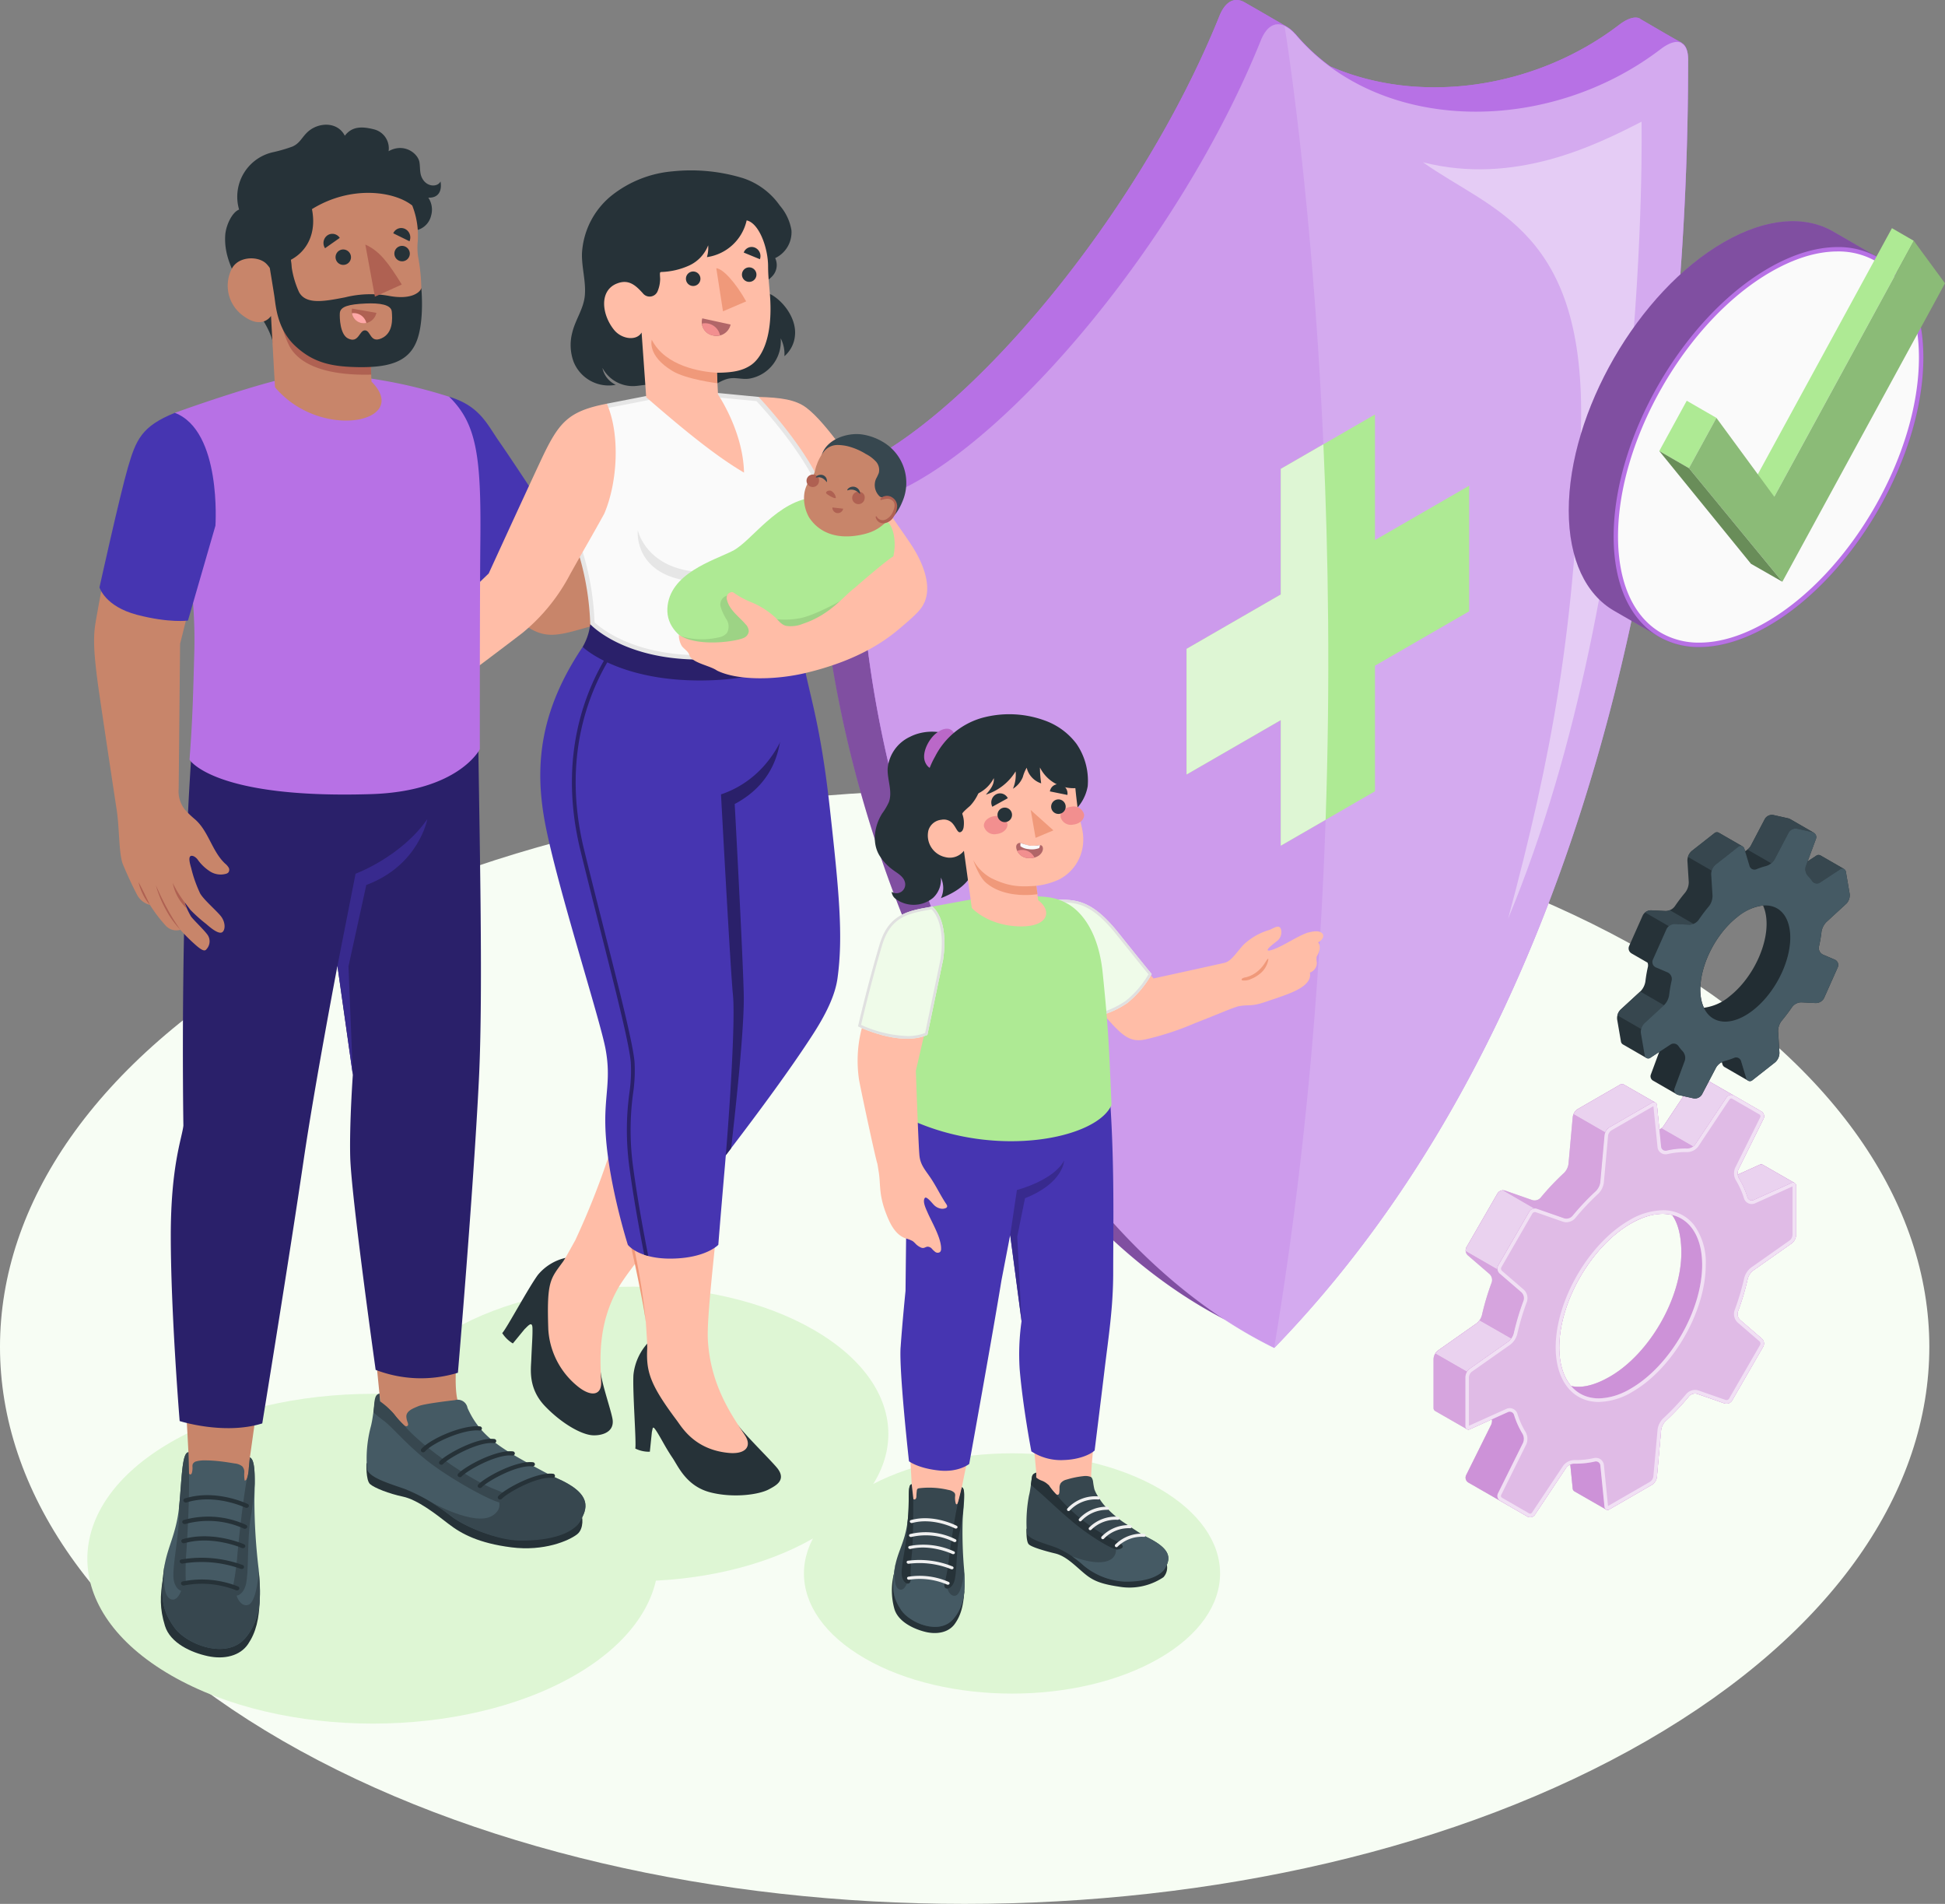 <svg id="Grupo_1101694" data-name="Grupo 1101694" xmlns="http://www.w3.org/2000/svg" xmlns:xlink="http://www.w3.org/1999/xlink" width="400" height="391.499" viewBox="0 0 400 391.499">
  <rect x="0" y="0" width="400" height="391.499" fill="#808080" stroke="none"/>
  <defs>
    <clipPath id="clip-path">
      <rect id="Rectángulo_401723" data-name="Rectángulo 401723" width="400" height="391.499" fill="none"/>
    </clipPath>
    <clipPath id="clip-path-4">
      <rect id="Rectángulo_401725" data-name="Rectángulo 401725" width="83.485" height="169.084" fill="none"/>
    </clipPath>
    <clipPath id="clip-path-5">
      <rect id="Rectángulo_401726" data-name="Rectángulo 401726" width="170.189" height="272.228" fill="none"/>
    </clipPath>
    <clipPath id="clip-path-6">
      <rect id="Rectángulo_401727" data-name="Rectángulo 401727" width="96.24" height="272.228" fill="none"/>
    </clipPath>
    <clipPath id="clip-path-7">
      <rect id="Rectángulo_401728" data-name="Rectángulo 401728" width="44.982" height="163.904" fill="none"/>
    </clipPath>
    <clipPath id="clip-path-9">
      <rect id="Rectángulo_401730" data-name="Rectángulo 401730" width="73.917" height="88.569" transform="translate(-1 -1)" fill="none"/>
    </clipPath>
    <clipPath id="clip-path-11">
      <rect id="Rectángulo_401732" data-name="Rectángulo 401732" width="42.851" height="17.341" fill="none"/>
    </clipPath>
    <clipPath id="clip-path-14">
      <rect id="Rectángulo_401735" data-name="Rectángulo 401735" width="74.564" height="90.597" fill="none"/>
    </clipPath>
    <clipPath id="clip-path-15">
      <rect id="Rectángulo_401736" data-name="Rectángulo 401736" width="28.827" height="20.089" fill="none"/>
    </clipPath>
    <clipPath id="clip-path-16">
      <rect id="Rectángulo_401737" data-name="Rectángulo 401737" width="26.962" height="37.718" fill="none"/>
    </clipPath>
    <clipPath id="clip-path-17">
      <rect id="Rectángulo_401738" data-name="Rectángulo 401738" width="73.895" height="60.679" fill="none"/>
    </clipPath>
    <clipPath id="clip-path-18">
      <rect id="Rectángulo_401739" data-name="Rectángulo 401739" width="68.023" height="86.845" fill="none"/>
    </clipPath>
    <clipPath id="clip-path-19">
      <rect id="Rectángulo_401740" data-name="Rectángulo 401740" width="68.022" height="86.845" fill="none"/>
    </clipPath>
    <clipPath id="clip-path-20">
      <rect id="Rectángulo_401741" data-name="Rectángulo 401741" width="20.057" height="10.398" fill="none"/>
    </clipPath>
    <clipPath id="clip-path-21">
      <rect id="Rectángulo_401742" data-name="Rectángulo 401742" width="17.77" height="23.89" fill="none"/>
    </clipPath>
  </defs>
  <g id="Grupo_1101695" data-name="Grupo 1101695">
    <g id="Grupo_1101638" data-name="Grupo 1101638">
      <g id="Grupo_1101637" data-name="Grupo 1101637" clip-path="url(#clip-path)">
        <path id="Trazado_891763" data-name="Trazado 891763" d="M58.105,213.389c-77.475,44.731-77.473,117.253,0,161.984s203.091,44.731,280.567,0,77.474-117.253,0-161.984-203.092-44.731-280.568,0" transform="translate(0 -17.423)" fill="#f7fdf4"/>
      </g>
    </g>
    <g id="Grupo_1101640" data-name="Grupo 1101640">
      <g id="Grupo_1101639" data-name="Grupo 1101639" clip-path="url(#clip-path)">
        <path id="Trazado_891764" data-name="Trazado 891764" d="M37.091,327.29c22.933-13.241,60.115-13.241,83.049,0s22.933,34.708,0,47.949-60.115,13.241-83.049,0-22.933-34.708,0-47.949" transform="translate(-1.927 -30.745)" fill="#def6d4"/>
        <path id="Trazado_891765" data-name="Trazado 891765" d="M101.491,301.827c20.486-11.827,53.7-11.827,74.185,0s20.486,31,0,42.831-53.7,11.827-74.185,0-20.486-31,0-42.831" transform="translate(-8.344 -28.381)" fill="#def6d4"/>
        <path id="Trazado_891766" data-name="Trazado 891766" d="M256.119,338.14c-16.71-9.648-43.8-9.648-60.514,0s-16.71,25.29,0,34.937,43.8,9.648,60.514,0,16.71-25.289,0-34.937" transform="translate(-17.736 -32.057)" fill="#def6d4"/>
      </g>
    </g>
    <g id="Grupo_1101654" data-name="Grupo 1101654">
      <g id="Grupo_1101653" data-name="Grupo 1101653" clip-path="url(#clip-path)">
        <path id="Trazado_891767" data-name="Trazado 891767" d="M365.239,12.674c.083-2.078-.42-3.359-1.344-3.862a.021.021,0,0,1,.022-.022l-.126-.084c-.987-.441-7.5-4.313-8.422-4.817a.02.02,0,0,1,.021-.021l-.126-.085c-.987-.441-2.435-.021-4.177,1.3-17.379,13.3-41.293,16.547-59.494,8.535a41.724,41.724,0,0,1-6.9-6.383c-.106-.126-.21-.251-.316-.357h-.021A6.734,6.734,0,0,0,282.6,5.431S274.658.824,274.07.509l-.293-.168c-1.953-.924-3.737.021-4.912,2.917-16.5,41-51.659,82.537-75.106,92.929a13.264,13.264,0,0,0-4.619,3.442,9.835,9.835,0,0,0-2.6,6.717c0,52.709,28.874,136.946,83.585,165.083a95.252,95.252,0,0,0,10.034,5.722c75.272-77.633,85.083-202.013,85.083-264.478" transform="translate(-18.071 0)" fill="#b771e5"/>
        <path id="Trazado_891768" data-name="Trazado 891768" d="M375.062,9.084c-.987-.441-2.436-.021-4.178,1.3-20.235,15.491-49.349,17.36-67.969,3.652,18.2,7.977,42.087,4.744,59.447-8.564,1.742-1.322,3.191-1.742,4.177-1.3l.126.084a.021.021,0,0,0-.022.021c.924.5,7.431,4.367,8.418,4.807" transform="translate(-29.346 -0.388)" fill="#b771e5"/>
        <path id="Trazado_891769" data-name="Trazado 891769" d="M282.4,5.254c-1.952-.924-3.736.021-4.912,2.918-16.5,41.016-51.659,82.537-75.106,92.928a13.267,13.267,0,0,0-4.618,3.443,11.9,11.9,0,0,0-1.721,2.644l-8.5-4.912a11.4,11.4,0,0,1,1.7-2.644,13.262,13.262,0,0,1,4.619-3.443C217.3,85.8,252.463,44.255,268.962,3.259c1.176-2.9,2.96-3.841,4.912-2.918l.293.168c.274.147,1.953,1.113,3.779,2.162,1.805,1.049,3.737,2.183,4.451,2.582" transform="translate(-18.168 0)" fill="#b771e5"/>
        <g id="Grupo_1101643" data-name="Grupo 1101643" transform="translate(168.462 102.274)" opacity="0.3">
          <g id="Grupo_1101642" data-name="Grupo 1101642">
            <g id="Grupo_1101641" data-name="Grupo 1101641" clip-path="url(#clip-path-4)">
              <path id="Trazado_891770" data-name="Trazado 891770" d="M270.019,282.329c-54.64-28.17-83.482-112.345-83.482-165.011a9.108,9.108,0,0,1,.9-4.073l8.5,4.913a8.791,8.791,0,0,0-.881,4.072c0,49.9,25.819,128,74.959,160.1" transform="translate(-186.534 -113.245)"/>
            </g>
          </g>
        </g>
        <path id="Trazado_891771" data-name="Trazado 891771" d="M366.154,13.2c0,62.464-9.811,186.844-85.083,264.478-55.7-27.343-85.092-112.687-85.092-165.882a9.836,9.836,0,0,1,2.6-6.717,13.258,13.258,0,0,1,4.618-3.443c23.447-10.39,58.607-51.932,75.106-92.928,1.176-2.9,2.96-3.841,4.912-2.918l.294.168a6.722,6.722,0,0,1,1.764,1.449h.021c.1.1.21.23.315.357,17.506,20.383,51.932,20.362,74.918,2.771,1.742-1.322,3.19-1.742,4.177-1.3l.126.084a.02.02,0,0,0-.021.021c.924.5,1.427,1.785,1.344,3.863" transform="translate(-18.986 -0.528)" fill="#b771e5"/>
        <g id="Grupo_1101646" data-name="Grupo 1101646" transform="translate(176.988 5.005)" opacity="0.4">
          <g id="Grupo_1101645" data-name="Grupo 1101645">
            <g id="Grupo_1101644" data-name="Grupo 1101644" clip-path="url(#clip-path-5)">
              <path id="Trazado_891772" data-name="Trazado 891772" d="M366.154,13.2c0,62.464-9.811,186.844-85.083,264.478-55.7-27.343-85.092-112.687-85.092-165.882a9.836,9.836,0,0,1,2.6-6.717,13.258,13.258,0,0,1,4.618-3.443c23.447-10.39,58.607-51.932,75.106-92.928,1.176-2.9,2.96-3.841,4.912-2.918l.294.168a6.722,6.722,0,0,1,1.764,1.449h.021c.1.1.21.23.315.357,17.506,20.383,51.932,20.362,74.918,2.771,1.742-1.322,3.19-1.742,4.177-1.3l.126.084a.02.02,0,0,0-.021.021c.924.5,1.427,1.785,1.344,3.863" transform="translate(-195.974 -5.451)" fill="#fff"/>
            </g>
          </g>
        </g>
        <g id="Grupo_1101649" data-name="Grupo 1101649" transform="translate(176.933 5.005)" opacity="0.25">
          <g id="Grupo_1101648" data-name="Grupo 1101648">
            <g id="Grupo_1101647" data-name="Grupo 1101647" clip-path="url(#clip-path-6)">
              <path id="Trazado_891773" data-name="Trazado 891773" d="M283.157,5.882c-1.953-.923-3.737.021-4.913,2.918-16.5,41-51.659,82.536-75.106,92.928a13.255,13.255,0,0,0-4.617,3.443,9.831,9.831,0,0,0-2.6,6.717c0,53.2,29.392,138.54,85.091,165.882C304.762,135.8,283.157,5.882,283.157,5.882" transform="translate(-195.913 -5.542)" fill="#b771e5"/>
            </g>
          </g>
        </g>
        <g id="Grupo_1101652" data-name="Grupo 1101652" transform="translate(292.636 25.023)" opacity="0.4">
          <g id="Grupo_1101651" data-name="Grupo 1101651">
            <g id="Grupo_1101650" data-name="Grupo 1101650" clip-path="url(#clip-path-7)">
              <path id="Trazado_891774" data-name="Trazado 891774" d="M324.027,36.055c18.794,4.79,35.431-3.447,44.957-8.348,0,0,1.874,93.437-27.444,163.9,8.94-33.338,13.912-59.731,14.981-101.013,1.051-40.572-18.255-44.419-32.494-54.542" transform="translate(-324.027 -27.707)" fill="#fff"/>
            </g>
          </g>
        </g>
        <path id="Trazado_891775" data-name="Trazado 891775" d="M308.947,120.2V94.377L289.578,105.56v25.827l-19.369,11.182v25.826l19.369-11.182v25.826l19.369-11.183V146.029l19.369-11.182V109.02Z" transform="translate(-26.177 -9.143)" fill="#aeea94"/>
        <path id="Trazado_891776" data-name="Trazado 891776" d="M289.577,132.043l-19.369,11.182v25.827l19.369-11.183v25.826l9.221-5.323c.966-28.331.566-54.5-.458-77.213l-8.763,5.059Z" transform="translate(-26.177 -9.8)" fill="#def6d4"/>
      </g>
    </g>
    <g id="Grupo_1101659" data-name="Grupo 1101659">
      <g id="Grupo_1101658" data-name="Grupo 1101658" clip-path="url(#clip-path)">
        <path id="Trazado_891777" data-name="Trazado 891777" d="M420.822,57.8c5.762,3.327,9.327,10.462,9.326,20.616,0,20.308-14.258,45-31.844,55.155-8.794,5.078-16.755,5.558-22.518,2.231l-9.228-5.327c-5.763-3.327-9.327-10.464-9.327-20.616,0-20.309,14.258-45,31.845-55.157,8.794-5.078,16.754-5.556,22.517-2.23l9.228,5.328" transform="translate(-34.608 -4.878)" fill="#b771e5"/>
        <g id="Grupo_1101657" data-name="Grupo 1101657" transform="translate(322.624 45.476)" opacity="0.3">
          <g id="Grupo_1101656" data-name="Grupo 1101656">
            <g id="Grupo_1101655" data-name="Grupo 1101655" clip-path="url(#clip-path-9)">
              <path id="Trazado_891778" data-name="Trazado 891778" d="M420.822,57.8c5.762,3.327,9.327,10.462,9.326,20.616,0,20.308-14.258,45-31.844,55.155-8.794,5.078-16.755,5.558-22.518,2.231l-9.228-5.327c-5.763-3.327-9.327-10.464-9.327-20.616,0-20.309,14.258-45,31.845-55.157,8.794-5.078,16.754-5.556,22.517-2.23l9.228,5.328" transform="translate(-357.232 -50.354)"/>
            </g>
          </g>
        </g>
        <path id="Trazado_891779" data-name="Trazado 891779" d="M385.121,138.091a15.915,15.915,0,0,1-8.069-2.058c-5.869-3.389-9.1-10.571-9.1-20.225,0-20.132,14.184-44.7,31.619-54.766,4.928-2.846,9.637-4.288,14-4.288a15.906,15.906,0,0,1,8.069,2.058c5.868,3.389,9.1,10.571,9.1,20.225,0,20.132-14.184,44.7-31.619,54.765-4.928,2.846-9.638,4.289-14,4.289" transform="translate(-35.646 -5.498)" fill="#fafafa"/>
        <path id="Trazado_891780" data-name="Trazado 891780" d="M413.517,57.155h0a15.466,15.466,0,0,1,7.844,2c5.723,3.3,8.875,10.349,8.875,19.834,0,19.989-14.083,44.381-31.393,54.375-4.859,2.805-9.492,4.228-13.77,4.228a15.466,15.466,0,0,1-7.844-2c-5.723-3.3-8.875-10.349-8.875-19.834,0-19.989,14.083-44.381,31.393-54.374,4.859-2.806,9.492-4.228,13.77-4.228m0-.9c-4.281,0-9.111,1.4-14.221,4.349-17.587,10.154-31.844,34.848-31.845,55.156,0,10.155,3.564,17.289,9.327,20.616a16.39,16.39,0,0,0,8.3,2.119c4.281,0,9.111-1.4,14.221-4.349,17.587-10.154,31.845-34.849,31.845-55.157,0-10.154-3.564-17.289-9.327-20.616a16.388,16.388,0,0,0-8.3-2.119" transform="translate(-35.598 -5.45)" fill="#b771e5"/>
        <path id="Trazado_891781" data-name="Trazado 891781" d="M432.249,54.553l-4.5-2.6L399.06,104.584l4.489,2.591Z" transform="translate(-38.66 -5.033)" fill="#aeea94"/>
        <path id="Trazado_891782" data-name="Trazado 891782" d="M389.6,94.769l-6.107-3.525-5.649,10.337,6.106,3.529Z" transform="translate(-36.605 -8.84)" fill="#aeea94"/>
        <path id="Trazado_891783" data-name="Trazado 891783" d="M403.812,124.937,384.6,101.583l5.65-10.341,11.9,16.212,28.7-52.622,6.411,8.738Z" transform="translate(-37.26 -5.312)" fill="#8bbb77"/>
        <path id="Trazado_891784" data-name="Trazado 891784" d="M377.843,102.69l6.106,3.529,19.208,23.354-6.453-3.688Z" transform="translate(-36.605 -9.948)" fill="#698d59"/>
      </g>
    </g>
    <g id="Grupo_1101664" data-name="Grupo 1101664">
      <g id="Grupo_1101663" data-name="Grupo 1101663" clip-path="url(#clip-path)">
        <path id="Trazado_891785" data-name="Trazado 891785" d="M147.777,117.347c3.577-.9,5.135-2.866,7.261-4.258,2.7-1.768,5.545-2.484,9.931-4.2.752-.293,1.507-.577,2.263-.859a8.96,8.96,0,0,0,1.084-.443c.325-.172.607-.307.943.03a1.382,1.382,0,0,1,.34.918,3.865,3.865,0,0,1-1.338,2.882,18.711,18.711,0,0,1-2.662,1.89c-.7.462.216.794.668.888,2.219.458,7.422-2.859,9.5-3.594.94-.332,1.744-1.189,2.733-.488a6.306,6.306,0,0,0,.989.7,4.9,4.9,0,0,0,1.245.256,2.814,2.814,0,0,1,1.67.841,1.618,1.618,0,0,1,.3,1.757c-.23.437-.707.723-.859,1.194a4.693,4.693,0,0,0-.1.688c-.164,1.026-1.166,1.639-1.9,2.361-.638.623-1,1.43-1.595,2.075a16.528,16.528,0,0,1-1.992,1.951,33.134,33.134,0,0,1-5.572,3.4,22.444,22.444,0,0,1-8.6,1.657,14.51,14.51,0,0,0-7.146,1.355c-3.883,1.62-18.48,7.732-24.728,9.513-7.572,2.158-9.791,2.9-16.2-3.089-4.254-3.976-18.166-21.487-18.166-21.487l4.689-21.327s4.221-.549,12.192,11.005c5.71,8.277,12.444,18,12.444,18s19.585-2.848,22.619-3.616" transform="translate(-9.284 -8.908)" fill="#c8856a"/>
        <path id="Trazado_891786" data-name="Trazado 891786" d="M170.877,118.013c-.449,3.537-4.424,6.052-6.55,6.647,0,0,3.446-.174,5.108-1.932,1.822-1.927,1.811-3.29,1.442-4.715" transform="translate(-15.92 -11.433)" fill="#af6152"/>
        <path id="Trazado_891787" data-name="Trazado 891787" d="M101.616,90.338c6.293,1.9,7.763,5.61,10.261,9.184,3.168,4.531,10.813,16.289,10.813,16.289a21.428,21.428,0,0,1-5.449,8.745,13.626,13.626,0,0,1-9.356,3.885L95.345,113.335Z" transform="translate(-9.237 -8.752)" fill="#4635b1"/>
        <path id="Trazado_891788" data-name="Trazado 891788" d="M127.4,286.4a10.369,10.369,0,0,0-5.707,3.511c-2.024,2.773-6.432,11.026-7.326,11.96a6.7,6.7,0,0,0,2.184,2.13l2.412-2.938c.6-.536,1.587-1.861,1.623-.185s-.118,3.245-.247,6.5c-.079,1.974-.674,5.887,2.855,9.551,3.3,3.426,7.2,5.693,9.573,5.939,1.415.146,4.576-.26,4.317-3.062-.137-1.487-2.119-7.064-2.46-9.774-.354-2.815-7.224-23.628-7.224-23.628" transform="translate(-11.08 -27.746)" fill="#263238"/>
        <path id="Trazado_891789" data-name="Trazado 891789" d="M124.84,294.185a16.319,16.319,0,0,0,6.246,12.012c2.742,2.121,4.708,1.565,4.632-.978-.12-4.07-.923-11.515,3.455-19.308,1.5-2.667,5.776-8.023,11.065-14.625l.009.144c4.922-6.165,10.56-13.28,15.67-20.26.062-.086.126-.17.188-.255l.127-.174c5.3-7.219,10.032-14.342,12.74-20.191.134-.284.269-.571.392-.849.012-.027.025-.054.037-.079l0,0c1.352-3.076,2.053-5.694,1.849-7.636l-13.1.723-10.2-6.269a96.854,96.854,0,0,1-6.392,15.933c-2.31,4.7-9.978,14.039-14.336,26.479a161.734,161.734,0,0,1-6.835,17.167c-.676,1.2-2.073,3.782-2.525,4.4-2.615,3.58-3.346,3.988-3.019,13.767" transform="translate(-12.087 -20.968)" fill="#ffbda7"/>
        <path id="Trazado_891790" data-name="Trazado 891790" d="M178.4,148.533c1.15,7.876,3.631,13.052,5.709,31.7,1.949,17.49,2.817,26.612,1.622,35.308-.426,3.1-1.966,6.726-4.908,11.311-9.215,14.36-27.366,36.952-27.366,36.952s-4.125-.073-9.131-4.186a14.582,14.582,0,0,1-5.06-9.85s.479-3.28,8.082-16.512A71.435,71.435,0,0,0,155.9,205.7l-5.08-56.168c11.844,1.1,17.03,1,27.582-1" transform="translate(-13.492 -14.39)" fill="#4635b1"/>
        <path id="Trazado_891791" data-name="Trazado 891791" d="M144.331,261a14.581,14.581,0,0,1-5.06-9.85s.48-3.28,8.082-16.511a71.441,71.441,0,0,0,8.549-27.554l-3.889-43c9.264-1.469,22.2-1.337,22.2-1.337.257,6.151-1.048,13.771-9.625,18.348,0,0,1.642,30.244,1.86,39.092.166,6.75-1.706,23.933-2.6,31.709-5.759,7.54-10.378,13.289-10.378,13.289s-4.126-.073-9.131-4.186" transform="translate(-13.492 -15.766)" fill="#2a206a"/>
        <path id="Trazado_891792" data-name="Trazado 891792" d="M147.105,305.893a11.4,11.4,0,0,0-2.867,6.505c-.184,3.689.625,13.732.385,15.1a6.321,6.321,0,0,0,2.993.657l.418-4.066c.215-.836.1-1.5,1.049,0s1.739,3.177,3.21,5.352c1.166,1.725,2.835,5.813,7.791,7.075,4.634,1.18,9.944.506,12.068-.656,1.266-.692,3.537-1.788,1.791-4.175-.928-1.267-6.127-6.343-7.891-8.6-1.832-2.344-18.947-17.19-18.947-17.19" transform="translate(-13.971 -29.634)" fill="#263238"/>
        <path id="Trazado_891793" data-name="Trazado 891793" d="M158.824,297.262c-.582-9.608,6.859-53.919,3.661-74.492l-25.83.638a111.544,111.544,0,0,1,3.335,18.154c.628,5.6-.7,18.526,2.432,32.332a187.08,187.08,0,0,1,3.637,19.527c.089,1.483.325,4.633.284,5.457-.238,4.766.584,7.444,6.078,14.781,1.062,1.418,3.655,6.03,10.693,6.687,3.454.322,4.8-1.326,3.348-3.585-2.322-3.615-7.056-9.889-7.639-19.5" transform="translate(-13.239 -21.582)" fill="#ffbda7"/>
        <path id="Trazado_891794" data-name="Trazado 891794" d="M140.348,243.578c.135,2.181.083,4.362.045,6.545s-.043,4.369-.024,6.557a104.3,104.3,0,0,0,.953,13.1c.306,2.17.743,4.32,1.219,6.453l1.422,6.371q.7,3.189,1.324,6.4c.424,2.136.844,4.275,1.13,6.438a126.089,126.089,0,0,0-1.954-12.95c-.788-4.3-1.934-8.507-2.484-12.814-.337-2.146-.549-4.312-.738-6.48-.173-2.17-.265-4.347-.362-6.524-.081-2.179-.119-4.361-.16-6.545-.072-2.182-.087-4.377-.37-6.546" transform="translate(-13.597 -23.597)" fill="#f0997a"/>
        <path id="Trazado_891795" data-name="Trazado 891795" d="M175.57,143.892a43.835,43.835,0,0,1-1.621,18.928c-2.773,8.052-8.119,12.585-13.752,14.471,0,0,1.941,36.175,2.454,41.208s-.623,23.279-1.659,35.288-1.346,16.121-1.346,16.121-2.479,2.7-9.439,2.837-9.172-2.836-9.172-2.836-4.425-13.883-4.631-24.777c-.118-6.246,1.2-9.346.04-15.535s-9.886-33.22-12.376-46.129c-2.256-11.693-1.3-23.133,7.677-36.5,9.7,6.532,35.02,3.324,43.825-3.078" transform="translate(-11.919 -13.94)" fill="#4635b1"/>
        <path id="Trazado_891796" data-name="Trazado 891796" d="M139.585,147.178c-4.866,6.945-11.867,21.271-6.838,41.8,1.43,5.839,2.856,11.473,4.236,16.923,3.23,12.762,5.781,22.841,6.13,26.687a31.661,31.661,0,0,1-.3,6.489,55.964,55.964,0,0,0,.028,15.261c.889,6.572,2.169,13.479,3.095,18.153-.294-.078-.572-.161-.83-.249-.921-4.675-2.158-11.4-3.025-17.8a56.678,56.678,0,0,1-.03-15.449,31.112,31.112,0,0,0,.294-6.334c-.344-3.788-2.889-13.841-6.11-26.569-1.38-5.451-2.807-11.088-4.237-16.928-5.065-20.682,1.916-35.174,6.853-42.283q.359.153.73.3" transform="translate(-12.618 -14.23)" fill="#2a206a"/>
        <path id="Trazado_891797" data-name="Trazado 891797" d="M177.23,142.836s-7.071,3.25-19.992,3.585c-14.582.378-22.993-4.289-22.993-4.289a12.251,12.251,0,0,1-1.565,4.667s7.343,7.139,25.009,6.889c15.61-.221,20.076-5.775,20.076-5.775a20.868,20.868,0,0,1-.536-5.077" transform="translate(-12.854 -13.769)" fill="#2a206a"/>
        <path id="Trazado_891798" data-name="Trazado 891798" d="M204.505,121.34c-1.316-2.1-7.625-10.98-7.625-10.98s-4.386-6.05-7.019-9.555-5.095-6.554-7.306-8.216-5.241-2.087-9.811-2.21l1.242,18.8,11.2,12.431,10.771,13.255,10.824-2.126c1.613-3.271-.041-7.826-2.277-11.395" transform="translate(-16.735 -8.756)" fill="#ffbda7"/>
        <path id="Trazado_891799" data-name="Trazado 891799" d="M156.075,143.893c-14.142-.116-20.759-6.112-21.669-7.007a56.819,56.819,0,0,0-3.571-17.937c-.009-.033-1.654-5.5-.824-14.206.377-3.944,1.573-8.935,7.533-12.588l8.528-1.663c.017,0,5.035-.509,12.242-.509q.955,0,1.961.012l8.094.779c1.007,1.077,8.381,9.085,12.149,16.665,1.6,3.224,3.5,9.745-1.811,17.2l-.059.082-.018.1c-1.384,7.647-2.062,13.51-2.186,14.623-.91.68-6.571,4.455-19.788,4.455Z" transform="translate(-12.573 -8.717)" fill="#fafafa"/>
        <path id="Trazado_891800" data-name="Trazado 891800" d="M158.264,89.483v.9q.935,0,1.918.012l7.924.761c1.348,1.452,8.336,9.146,11.958,16.433,1.557,3.133,3.4,9.474-1.775,16.732l-.117.164-.036.2c-1.318,7.281-2,12.952-2.167,14.455-1.235.864-6.881,4.253-19.363,4.253l-.577,0c-13.459-.109-20-5.6-21.231-6.756a57.037,57.037,0,0,0-3.575-17.848c-.016-.053-1.633-5.45-.813-14.05.365-3.825,1.522-8.659,7.25-12.2l8.407-1.639c.48-.048,5.337-.509,12.195-.509Zm0,0c-7.322,0-12.327.518-12.327.518l-8.609,1.678c-6.2,3.769-7.44,9.036-7.816,12.973-.851,8.914.849,14.4.849,14.4a56.788,56.788,0,0,1,3.553,17.977s6.492,7.137,22.107,7.265l.585,0c14.839,0,20.217-4.669,20.217-4.669s.653-6.229,2.2-14.781c5.427-7.615,3.509-14.318,1.848-17.658-4.107-8.264-12.34-16.9-12.34-16.9l-8.3-.8q-1.009-.014-1.968-.013" transform="translate(-12.524 -8.669)" fill="#e6e6e6"/>
        <path id="Trazado_891801" data-name="Trazado 891801" d="M167.118,126.086s-4.11,4.618-12.344,2.8-9.541-8.171-9.541-8.171-.914,8.038,8.931,10.175c9.7,2.106,12.954-4.8,12.954-4.8" transform="translate(-14.068 -11.694)" fill="#e6e6e6"/>
        <path id="Trazado_891802" data-name="Trazado 891802" d="M150.617,82.183c-1.245-.132-2.232.836-3.428.843-.709,0-1.375-.166-2.11-.1-.676.064-1.346.19-2.026.221a7.094,7.094,0,0,1-6.574-3.736,4.922,4.922,0,0,0,2.749,3.478,7.772,7.772,0,0,1-8.66-4.7,9.956,9.956,0,0,1-.3-6c.639-2.718,2.363-4.907,2.6-7.713.241-2.9-.674-5.738-.592-8.63A16.436,16.436,0,0,1,138.329,44a23.352,23.352,0,0,1,12.554-5.005,36.529,36.529,0,0,1,14.585,1.422,14.966,14.966,0,0,1,7.5,5.618,10.346,10.346,0,0,1,2.386,5.064,5.878,5.878,0,0,1-3.345,5.735,3.335,3.335,0,0,1-.528,3.649,5.883,5.883,0,0,1-2.079,1.491c-1.987.942,1.308,2.051,2.035,2.5,2.614,1.613,4.94,5.02,4.647,8.211A6.309,6.309,0,0,1,173.909,77a7.052,7.052,0,0,0-.764-3.662,7.769,7.769,0,0,1-6.222,8.236c-1.434.3-2.75-.2-4.135-.023-1.709.217-3.107,1.448-4.738,2-2.99,1.014-4.709-1.083-7.434-1.371" transform="translate(-12.589 -3.759)" fill="#263238"/>
        <path id="Trazado_891803" data-name="Trazado 891803" d="M140.147,63.187c2.475-1.022,3.927.376,5.375,1.962a1.771,1.771,0,0,0,3.054-.42,6.727,6.727,0,0,0,.508-2.33c.044-.307-.133-1.427.038-1.543a.545.545,0,0,1,.276-.068,15.02,15.02,0,0,0,5.657-1.328,7.606,7.606,0,0,0,3.912-4.149,6.653,6.653,0,0,1-.257,2.422,9.786,9.786,0,0,0,8.171-7.554c2.6.572,4.413,5.747,4.409,9.451,0,1.869.2,3.637.354,5.5.849,10.164-2.291,13.757-3.931,14.84s-3.53,1.517-6.953,1.539l.232,4.471s5.171,7.556,5.347,16.058c-6.02-3.51-12.983-9.31-20.113-15.492l-.949-13.31c-1.014,1.767-4.077,1.41-5.659-.538-2.5-3.081-3.135-8,.527-9.516" transform="translate(-13.328 -4.861)" fill="#ffbda7"/>
        <path id="Trazado_891804" data-name="Trazado 891804" d="M172.687,58.751l-3.326-1.37a1.728,1.728,0,0,1,2.291-1.016,1.89,1.89,0,0,1,1.035,2.386" transform="translate(-16.407 -5.448)" fill="#263238"/>
        <path id="Trazado_891805" data-name="Trazado 891805" d="M157.7,58.708l-3.066,1.878a1.725,1.725,0,0,1,.529-2.449,1.889,1.889,0,0,1,2.537.571" transform="translate(-14.952 -5.606)" fill="#263238"/>
        <path id="Trazado_891806" data-name="Trazado 891806" d="M156.2,63.226a1.491,1.491,0,1,0,1.57-1.407,1.491,1.491,0,0,0-1.57,1.407" transform="translate(-15.132 -5.989)" fill="#263238"/>
        <path id="Trazado_891807" data-name="Trazado 891807" d="M168.955,62.287a1.491,1.491,0,1,0,1.57-1.407,1.491,1.491,0,0,0-1.57,1.407" transform="translate(-16.368 -5.898)" fill="#263238"/>
        <path id="Trazado_891808" data-name="Trazado 891808" d="M159.918,72.489l5.822,1.267a2.989,2.989,0,0,1-3.826,2.2,2.8,2.8,0,0,1-2-3.47" transform="translate(-15.486 -7.023)" fill="#b16668"/>
        <path id="Trazado_891809" data-name="Trazado 891809" d="M163.562,76.076a3.125,3.125,0,0,0-3.4-2.463c-.1.011-.188.041-.284.061a2.63,2.63,0,0,0,2.037,2.392,3.377,3.377,0,0,0,1.644.01" transform="translate(-15.489 -7.13)" fill="#f28f8f"/>
        <path id="Trazado_891810" data-name="Trazado 891810" d="M163.113,61.073l1.374,8.859,4.767-2.041c-2.163-3.868-4.8-6.743-6.14-6.818" transform="translate(-15.802 -5.917)" fill="#f0997a"/>
        <path id="Trazado_891811" data-name="Trazado 891811" d="M161.8,84.148c-3.335-.214-10.6-1.332-13.388-6.789,0,0-1.032,3.234,4.256,6.423,2.885,1.739,9.244,2.518,9.244,2.518Z" transform="translate(-14.37 -7.494)" fill="#f0997a"/>
        <path id="Trazado_891812" data-name="Trazado 891812" d="M131.326,91.915c2.8,6.481,2.158,16.333-.545,22.636-2.773,5.02-3.9,6.874-7.021,12.454A38.81,38.81,0,0,1,114,139.025c-4,3.086-17.794,13.476-17.978,13.4-.831.674-1.627,1.32-2.013,1.639-2.607,2.149-4.08,4.551-9.232,7.242-2.409,1.258-5.491,2.67-8.239,1.622a7.526,7.526,0,0,0-1.93-.694,7.572,7.572,0,0,0-1.169.064,4.694,4.694,0,0,1-1.415-.126,1.416,1.416,0,0,1-.685-.332c-.282-.283-.33-.734-.6-1.03a1.476,1.476,0,0,0-1.217-.36,5.983,5.983,0,0,1-1.31.07,1,1,0,0,1-.908-.806,1.217,1.217,0,0,1,.372-.833c1.953-2.275,5.353-2.755,7.94-4,.841-.406,3.148-1.353,3.237-2.526.059-.788-1.953.043-3.773-.2s-2.605-2.584-1.181-2.471,3.159-.868,6.038-1.728c2.863-.855,4.479-.216,6.34-1.359.661-.406,20.747-19.767,20.747-19.767s6.926-15.135,10.646-23.085,5.56-10.262,13.657-11.825" transform="translate(-6.52 -8.905)" fill="#ffbda7"/>
        <path id="Trazado_891813" data-name="Trazado 891813" d="M197.584,118.613c1.164,1.439,2.633,6.988-2.38,13.278s-11.714,11.751-22.19,13.334-21.4-1.937-21.042-9.136,9.42-9.828,13.413-11.839,9.2-10.533,17.112-11.03,15.086,5.393,15.086,5.393" transform="translate(-14.722 -10.966)" fill="#aeea94"/>
        <g id="Grupo_1101662" data-name="Grupo 1101662" transform="translate(139.9 117.292)" opacity="0.1">
          <g id="Grupo_1101661" data-name="Grupo 1101661">
            <g id="Grupo_1101660" data-name="Grupo 1101660" clip-path="url(#clip-path-11)">
              <path id="Trazado_891814" data-name="Trazado 891814" d="M197.758,129.874c-3.839,2.976-13.815,8.99-18.208,9.826-4.516.859-9.56-.121-12.82-3.361-.628-.625-1.339-1.385-2.218-1.274a1.886,1.886,0,0,0-1.306,2.275,10.473,10.473,0,0,0,1.227,2.641,2.7,2.7,0,0,1,.06,2.773,2.955,2.955,0,0,1-1.757.911,15.153,15.153,0,0,1-7.829-.3c3.824,3.252,11.212,4.566,18.392,3.481,10.475-1.583,17.177-7.044,22.19-13.335a17.8,17.8,0,0,0,2.27-3.633" transform="translate(-154.907 -129.874)"/>
            </g>
          </g>
        </g>
        <path id="Trazado_891815" data-name="Trazado 891815" d="M199.539,114.119a4.154,4.154,0,0,0,1.705,1.514c.682.28,1.127-.468,1.449-.962a11.321,11.321,0,0,0,.961-1.852,9.74,9.74,0,0,0-4.007-12.394,11.7,11.7,0,0,0-4.223-1.511c-3.224-.464-7.691,1.122-8.431,4.655a1.392,1.392,0,0,0,.544,1.4,5.188,5.188,0,0,0,2.755,1.366,4.54,4.54,0,0,1,2.494.713c1.483,1.15,3.126,2.039,4.336,3.526.024.03.049.06.072.09.478.6.873,1.265,1.289,1.912q.507.786,1.056,1.544" transform="translate(-18.112 -9.575)" fill="#37474f"/>
        <path id="Trazado_891816" data-name="Trazado 891816" d="M201.37,116.084c.081-.071.154-.153.235-.226a3.061,3.061,0,0,1-1.021.778c-1.562,1.355-2.592,2.528-5.879,3.178-4.461.895-8.327-.172-10.585-3.621a8.066,8.066,0,0,1-1.011-4.47,6.271,6.271,0,0,1,1.626-3.775c.713-.984.533-1.472.984-2.592a9.353,9.353,0,0,1,1.626-2.881l.009-.011a3.582,3.582,0,0,1,2.65-1.145,9.611,9.611,0,0,1,1.983.234,13.2,13.2,0,0,1,3.793,1.6,7.437,7.437,0,0,1,2.195,1.679,2.6,2.6,0,0,1,.488,2.258,10.4,10.4,0,0,1-.569,1.2,3.2,3.2,0,0,0,.8,3.64c.461.307.858,0,1.355-.046a1.679,1.679,0,0,1,1.5.751c1.264,1.716-.37,3.468-.37,3.468Z" transform="translate(-17.738 -9.816)" fill="#c8856a"/>
        <path id="Trazado_891817" data-name="Trazado 891817" d="M196.64,113.262a1.284,1.284,0,1,1-.948-1.275,1.141,1.141,0,0,1,.948,1.275" transform="translate(-18.814 -10.844)" fill="#af6152"/>
        <path id="Trazado_891818" data-name="Trazado 891818" d="M186.241,109.365a1.284,1.284,0,1,1-.948-1.275,1.141,1.141,0,0,1,.948,1.275" transform="translate(-17.806 -10.466)" fill="#af6152"/>
        <path id="Trazado_891819" data-name="Trazado 891819" d="M202.708,113.169a1.905,1.905,0,0,0-2.3.277c-.061.076-.047.357.1.322a5.677,5.677,0,0,1,1.259-.267,1.678,1.678,0,0,1,1.051.345c.7.556.5,1.48.182,2.2a3.056,3.056,0,0,1-1.577,1.744,1.423,1.423,0,0,1-1.8-.615c-.078-.133-.233-.059-.222.085a1.57,1.57,0,0,0,1.736,1.275,2.581,2.581,0,0,0,1.9-1.223,4.142,4.142,0,0,0,.79-2.321,2.139,2.139,0,0,0-1.116-1.818" transform="translate(-19.318 -10.939)" fill="#af6152"/>
        <path id="Trazado_891820" data-name="Trazado 891820" d="M195.58,112.262c0,.173-.274-.3-.928-.637a1.936,1.936,0,0,0-1.594-.069c-.163.066-.169-.163.125-.409a1.462,1.462,0,0,1,2.362.8,1.4,1.4,0,0,1,.035.312" transform="translate(-18.692 -10.735)" fill="#37474f"/>
        <path id="Trazado_891821" data-name="Trazado 891821" d="M188.058,109.572c-.018.155-.211-.3-.759-.668a1.719,1.719,0,0,0-1.134-.284,1.772,1.772,0,0,0-.281.051c-.153.041-.134-.164.154-.351a1.316,1.316,0,0,1,.583-.205,1.248,1.248,0,0,1,1.44,1.175,1.334,1.334,0,0,1,0,.282" transform="translate(-17.999 -10.473)" fill="#37474f"/>
        <path id="Trazado_891822" data-name="Trazado 891822" d="M189.129,111.75c-.537-.2-1.348.26-.874.635s1.814,1.122,1.866.784a1.912,1.912,0,0,0-.992-1.419" transform="translate(-18.224 -10.821)" fill="#af6152"/>
        <path id="Trazado_891823" data-name="Trazado 891823" d="M189.549,115.547l2.218.247a1.119,1.119,0,0,1-2.218-.247" transform="translate(-18.363 -11.194)" fill="#af6152"/>
        <path id="Trazado_891824" data-name="Trazado 891824" d="M200.495,141.086c-2.416,2.065-7.883,6.717-19.8,9.559-6.329,1.51-14.1,1.577-18.267-.487-1.515-1.072-5.256-1.565-5.72-3.262-.184-.676-1.074-1.181-1.522-1.793a4.468,4.468,0,0,1-.6-2.29c3.9,2.6,11.92,1.354,13.407.6a1.673,1.673,0,0,0,.973-1.315,2.25,2.25,0,0,0-.7-1.508c-1.349-1.561-3.239-2.828-3.771-4.909a1.383,1.383,0,0,1,.161-1.226c.266-.32.793-.576,1.144-.351a17.685,17.685,0,0,0,3.759,2.037,16.56,16.56,0,0,1,4.6,2.868c.832.687,1.366,1.673,2.467,1.955a6.453,6.453,0,0,0,3.453-.42c5.645-1.856,8.323-5.64,10.685-7.4,1.663-1.465,6.611-5.708,7.945-6.471a5.521,5.521,0,0,1,4.206,2.121,11.548,11.548,0,0,1,2.1,3.543c.931,3.856,0,4.883-4.52,8.751" transform="translate(-14.975 -12.271)" fill="#ffbda7"/>
        <path id="Trazado_891825" data-name="Trazado 891825" d="M86.431,317.529l-1.468-14.636h17.724s-1.515,11.154-.219,14.841c.863,2.455,4.3,6.017,5.312,7.174s-10.6,2.986-15.041,2.352-5.73-2.4-6.13-4.982a20.752,20.752,0,0,1-.178-4.749" transform="translate(-8.231 -29.344)" fill="#c8856a"/>
        <path id="Trazado_891826" data-name="Trazado 891826" d="M127.6,343.85c.275,0,.667,2.769-.837,3.93-1.736,1.34-6.816,3.522-13.5,2.676s-10.284-2.763-12.942-4.827-6.383-4.976-9.4-5.61c-2.8-.589-5.846-1.776-6.738-2.575s-.737-4.318-.737-4.318Z" transform="translate(-8.084 -32.273)" fill="#263238"/>
        <path id="Trazado_891827" data-name="Trazado 891827" d="M85.852,318.13s-.458.023-.638.835c-.214.968-.461,3.787-.917,5.375a26,26,0,0,0-.731,8.544c.352,1.807,4.922,3.1,7.84,4.141a37.967,37.967,0,0,1,9.436,5.541c3.121,2.388,9.709,4.9,14.068,4.91,5.157.011,10.975-1.461,12.324-3.63,1.67-2.682,2.9-5.8-4.722-9.1-1.442-.624-6.5-3.41-8.226-4.419-4.665-2.73-7.941-5.227-10.057-10a2.03,2.03,0,0,0-2.572-1.6c-1.275.152-6.361.746-7.526,1.241-1.03.437-2.491.943-2.479,2.141a3.7,3.7,0,0,0,.278,1.22c.089.245.158.571-.078.714s-.516-.023-.713-.188A18.645,18.645,0,0,1,89.1,321.58a7.123,7.123,0,0,0-1.2-1.134,13.234,13.234,0,0,1-1.3-.785,2.187,2.187,0,0,1-.744-1.531" transform="translate(-8.084 -30.82)" fill="#455a64"/>
        <path id="Trazado_891828" data-name="Trazado 891828" d="M102.264,344.271c-1.325-1.014-2.732-1.995-4.146-2.873v-.006s8.948,5.059,12.6,2.829c2.353-1.437,1.255-3.217,1.2-3.783s8.246-4.489,10.52-4.715h0c.631.325,1.161.586,1.491.73,7.619,3.3,6.392,6.418,4.722,9.1-1.349,2.167-5.569,3.831-12.234,3.774-4.358-.037-11.038-2.667-14.158-5.056" transform="translate(-9.505 -32.524)" fill="#37474f"/>
        <path id="Trazado_891829" data-name="Trazado 891829" d="M110.04,337c4.74,1.774,2.7,2.566,1.372,2.727s-9.3-4.167-14.148-7.728c-5.059-3.715-8.235-7.756-10.114-9.121-.7-.508-1.454-1.133-2.124-1.716.133-.953.163-1.852.238-2.312.157-.954.354-1.4,1.024-1.554.017.562.151,1.63.151,1.63s.8.573,1.455,1.161a18.378,18.378,0,0,1,1.36,1.413,18.7,18.7,0,0,0,2.041,2.272C95.4,328.609,105.3,335.224,110.04,337" transform="translate(-8.237 -30.739)" fill="#37474f"/>
        <path id="Trazado_891830" data-name="Trazado 891830" d="M113.823,340.85a.5.5,0,0,1-.3-.1.4.4,0,0,1-.061-.6c1.356-1.487,7.745-4.985,11.239-4.6a.439.439,0,0,1,.414.475.452.452,0,0,1-.521.377c-3.264-.348-9.335,3.125-10.408,4.3a.488.488,0,0,1-.366.154" transform="translate(-10.982 -32.504)" fill="#263238"/>
        <path id="Trazado_891831" data-name="Trazado 891831" d="M109.253,338.235a.5.5,0,0,1-.3-.1.4.4,0,0,1-.061-.605c1.354-1.485,7.741-4.982,11.239-4.6a.44.44,0,0,1,.413.476.458.458,0,0,1-.521.376c-3.265-.343-9.335,3.124-10.408,4.3a.485.485,0,0,1-.366.154" transform="translate(-10.539 -32.251)" fill="#263238"/>
        <path id="Trazado_891832" data-name="Trazado 891832" d="M104.681,335.757a.5.5,0,0,1-.3-.1.4.4,0,0,1-.061-.6c1.355-1.487,7.744-4.988,11.238-4.6a.439.439,0,0,1,.414.476.456.456,0,0,1-.521.376c-3.265-.348-9.335,3.124-10.408,4.3a.489.489,0,0,1-.366.154" transform="translate(-10.096 -32.01)" fill="#263238"/>
        <path id="Trazado_891833" data-name="Trazado 891833" d="M100.45,332.933a.5.5,0,0,1-.3-.1.4.4,0,0,1-.061-.6c1.354-1.486,7.757-4.983,11.239-4.6a.439.439,0,0,1,.413.476.457.457,0,0,1-.521.376c-3.261-.345-9.335,3.124-10.408,4.3a.49.49,0,0,1-.366.154" transform="translate(-9.686 -31.737)" fill="#263238"/>
        <path id="Trazado_891834" data-name="Trazado 891834" d="M96.3,330.107a.492.492,0,0,1-.291-.1.4.4,0,0,1-.071-.6c1.862-2.108,8.547-5.02,12.04-4.64a.439.439,0,0,1,.414.475.463.463,0,0,1-.521.377c-3.146-.34-9.548,2.459-11.2,4.328a.484.484,0,0,1-.369.159" transform="translate(-9.285 -31.46)" fill="#263238"/>
        <path id="Trazado_891835" data-name="Trazado 891835" d="M42.815,329.119s-.2-4.553-.826-14.343l15.526.828-2.056,14.588s.406,4.74-.795,7.311-10.264,2.878-11.731-.182-.117-8.2-.117-8.2" transform="translate(-4.068 -30.495)" fill="#c8856a"/>
        <path id="Trazado_891836" data-name="Trazado 891836" d="M56.973,363.548c-.12,4.156-.774,6.91-2.421,9.342s-4.909,3.184-8.274,2.459-7.71-2.65-8.809-6.24-1.005-6.047-.4-9.9Z" transform="translate(-3.548 -34.799)" fill="#263238"/>
        <path id="Trazado_891837" data-name="Trazado 891837" d="M42.328,330.658c-1.37.087-1.349,5.637-1.917,11.223-.61,5.989-2.626,8.458-3.188,13.367-.643,5.608-.193,8.117,2.269,11.518s10.832,6.76,14.7,1.916c3.15-3.949,3.111-8.343,2.585-13.947A120.676,120.676,0,0,1,55.9,340.47c.1-4.2.279-8.272-.933-8.744-.067.617-.126,1.4-.2,2-.056.465-.1,2.74-.871,2.758a7.351,7.351,0,0,1-.079-1.582,1.716,1.716,0,0,0-.431-1.357,2.941,2.941,0,0,0-1.548-.581c-1.361-.231-2.73-.439-4.107-.548-.686-.055-1.375-.085-2.061-.081a6.293,6.293,0,0,0-1.733.2,1.1,1.1,0,0,0-.721.567,1.54,1.54,0,0,0-.046.64,3.9,3.9,0,0,1-.126,1.151c-.043.165-.171.368-.368.326a.342.342,0,0,1-.238-.34c-.033-.677-.123-3.873-.108-4.231" transform="translate(-3.58 -32.033)" fill="#455a64"/>
        <path id="Trazado_891838" data-name="Trazado 891838" d="M37.47,356.12c-.1.809-.7,6.166,1.068,7.138,1.911,1.052,2.768-3.157,2.768-3.157s4.339-1.119,10.815,1.264c-.293.868.806,3.739,2.533,3.14s2.156-6.741,2.161-6.82c.48,5.374.43,9.629-2.628,13.464-3.864,4.845-12.235,1.487-14.7-1.915s-2.912-5.91-2.27-11.519c.064-.561.149-1.088.247-1.595" transform="translate(-3.581 -34.5)" fill="#37474f"/>
        <path id="Trazado_891839" data-name="Trazado 891839" d="M42.066,358c.053,2.028-2.344,1.335-2.561-1.53s1.366-9.655,1.151-14.584c.568-5.586.547-11.137,1.917-11.224,0,.07.063,2.912.063,2.912s.024.882.045,1.319c.131,4.137-.238,12.131-.509,15.913A55.926,55.926,0,0,0,42.066,358" transform="translate(-3.825 -32.033)" fill="#37474f"/>
        <path id="Trazado_891840" data-name="Trazado 891840" d="M52.922,358.955a55.7,55.7,0,0,0,1.023-7.113c.325-3.749,1.2-11.6,1.978-15.686a8.8,8.8,0,0,0,.386-2.308c.068-.565.123-1.281.185-1.875.007-.042.015-.084.02-.126.875.354,1.019,2.6.993,5.407-.107,1.623-.331,3.63-.666,6.058-.985,4.823-.48,11.836-1.143,14.623s-3.146,3.01-2.775,1.02" transform="translate(-5.123 -32.149)" fill="#37474f"/>
        <path id="Trazado_891841" data-name="Trazado 891841" d="M52.675,361.868a.618.618,0,0,1-.187-.047,19.176,19.176,0,0,0-10.622-.965.549.549,0,0,1-.635-.308.41.41,0,0,1,.34-.526,20.067,20.067,0,0,1,11.359,1.038.412.412,0,0,1,.237.582.513.513,0,0,1-.492.227" transform="translate(-3.992 -34.838)" fill="#263238"/>
        <path id="Trazado_891842" data-name="Trazado 891842" d="M53.617,356.989a.612.612,0,0,1-.171-.041,23.763,23.763,0,0,0-11.892-1.077.548.548,0,0,1-.624-.325.416.416,0,0,1,.362-.516,24.6,24.6,0,0,1,12.563,1.142.42.42,0,0,1,.263.575.51.51,0,0,1-.5.241" transform="translate(-3.964 -34.359)" fill="#263238"/>
        <path id="Trazado_891843" data-name="Trazado 891843" d="M41.756,351.22a.531.531,0,0,1-.443-.291.4.4,0,0,1,.3-.546c6.089-1.741,12.281.927,12.543,1.043a.411.411,0,0,1,.238.582.551.551,0,0,1-.679.179c-.06-.025-6.075-2.613-11.74-.986a.579.579,0,0,1-.215.02" transform="translate(-3.999 -33.887)" fill="#263238"/>
        <path id="Trazado_891844" data-name="Trazado 891844" d="M41.972,346.841a.533.533,0,0,1-.44-.284.4.4,0,0,1,.284-.55,18.577,18.577,0,0,1,12.794,1.011.405.405,0,0,1,.194.592.554.554,0,0,1-.694.142,17.686,17.686,0,0,0-11.915-.934.589.589,0,0,1-.223.023" transform="translate(-4.02 -33.451)" fill="#263238"/>
        <path id="Trazado_891845" data-name="Trazado 891845" d="M42.239,341.941a.533.533,0,0,1-.437-.278.4.4,0,0,1,.275-.554c6.268-1.986,12.621,1,12.888,1.132a.405.405,0,0,1,.21.588.54.54,0,0,1-.687.155c-.062-.029-6.2-2.913-12.021-1.067a.593.593,0,0,1-.228.024" transform="translate(-4.046 -32.98)" fill="#263238"/>
        <path id="Trazado_891846" data-name="Trazado 891846" d="M43.967,160.747c-3.358,34.67-2.483,86.285-2.483,86.285-.293,2.632-2.594,8.227-2.593,22.667,0,15.834,1.826,38.086,1.826,38.086s9.168,2.936,16.989.482c0,0,5.579-34.222,8.5-54.085,2.293-15.6,6.958-39.992,6.958-39.992L76.331,236.6s-.712,9.886-.541,16.815c.2,8.059,5.234,43.844,5.234,43.844a25.966,25.966,0,0,0,16.916.593s3.177-37.252,4.319-60.329c.939-18.986.033-52.089-.222-76.634Z" transform="translate(-3.768 -15.573)" fill="#2a206a"/>
        <path id="Trazado_891847" data-name="Trazado 891847" d="M76.839,216.686l3.73-18.954s9.319-3.435,14.758-11.224c0,0-1.73,9.514-12.548,13.535l-3.669,16.738.9,22.312Z" transform="translate(-7.444 -18.068)" fill="#382a8e"/>
        <path id="Trazado_891848" data-name="Trazado 891848" d="M60.647,86.575c-5.03,1.258-14.037,4.172-20.83,6.631a162.414,162.414,0,0,0,2.5,29.488,96.651,96.651,0,0,1,1.5,19.681c-.267,9.845-.373,14.035-.983,22.154,0,0,4.9,8.106,37.361,7.079,17.99-.57,22.341-9.233,22.341-9.233s-.024-29.664.11-42.907c.176-17.384-.775-24.054-6.409-29.566a99.974,99.974,0,0,0-16.042-3.736c-8.413-.991-19.548.411-19.548.411" transform="translate(-3.857 -8.313)" fill="#b771e5"/>
        <path id="Trazado_891849" data-name="Trazado 891849" d="M48.146,186.554c-2.515-2.535-3.257-6.53-5.965-8.879a20.253,20.253,0,0,1-2.014-1.922,5.975,5.975,0,0,1-1.348-4.332c.01-.561.294-29.848.294-29.848l5.727-22.807c1.9-10.177-1.973-20.961-6.734-23.869-7.08,1.789-7.608,5.7-9.147,10.678-1,3.231-1.44,5.1-3.362,13.41-2.39,10.325-2.349,9.633-3.678,17.127-.563,3.176-.944,5.32.592,15.848,1.179,8.074,3.37,22.537,3.552,23.69.594,3.747.424,9.221,1.31,11.326s2.076,4.708,2.963,6.333a4.083,4.083,0,0,0,2.575,1.955,29.562,29.562,0,0,0,3.31,4.336,2.949,2.949,0,0,0,2.952.787,32.342,32.342,0,0,0,2.924,2.93c2.091,1.911,2.253,1.285,2.609.861a2.365,2.365,0,0,0,.112-2.674c-.7-1.03-2.892-3.063-3.476-3.884a18.15,18.15,0,0,1-1.368-2.98s.64.817,1.249,1.636a31.019,31.019,0,0,0,3.29,2.942c1.576,1.4,2.832,2.137,3.379,1.577s.512-1.921-.27-3.045-4.052-3.853-4.5-5.092a26.47,26.47,0,0,1-1.713-4.906c-.15-.6-1.029-3.129.544-2.468a2.337,2.337,0,0,1,.851.776,9.262,9.262,0,0,0,2.482,2.335,4.073,4.073,0,0,0,3.29.472,1.076,1.076,0,0,0,.452-.256.916.916,0,0,0,.056-1.04,3.483,3.483,0,0,0-.739-.825c-.067-.062-.131-.126-.2-.19" transform="translate(-2.076 -9.193)" fill="#c8856a"/>
        <path id="Trazado_891850" data-name="Trazado 891850" d="M40.536,210.721a19.363,19.363,0,0,1-3.062-4.278,23.369,23.369,0,0,1-1.981-4.875c.722,1.6,1.441,3.185,2.288,4.709a39.855,39.855,0,0,0,2.755,4.444" transform="translate(-3.438 -19.527)" fill="#af6152"/>
        <path id="Trazado_891851" data-name="Trazado 891851" d="M33.89,205.53a9.209,9.209,0,0,1-1.455-2.195,11.955,11.955,0,0,1-.9-2.471c.455.757.816,1.546,1.215,2.317Z" transform="translate(-3.055 -19.459)" fill="#af6152"/>
        <path id="Trazado_891852" data-name="Trazado 891852" d="M41.71,204.921a23.651,23.651,0,0,1-2.372-3.881,9.577,9.577,0,0,0,2.934,5.293Z" transform="translate(-3.811 -19.476)" fill="#af6152"/>
        <path id="Trazado_891853" data-name="Trazado 891853" d="M38.155,94c-6.805,2.739-7.983,5.491-9.658,11.245s-5.842,24.642-5.842,24.642,1.114,3.921,7.743,5.648,10.454,1.179,10.454,1.179L46.5,117.206S47.835,97.719,38.155,94" transform="translate(-2.195 -9.106)" fill="#4635b1"/>
        <path id="Trazado_891854" data-name="Trazado 891854" d="M61.168,73.565c-.764-4.311-5.091-8.783-7.052-12.532-1.892-3.615-3.023-6.422-2.836-9.834.11-2.021,1.364-4.768,2.857-5.355a9.383,9.383,0,0,1,6.81-11.756A32.072,32.072,0,0,0,65.078,32.9c1.622-.692,1.981-2,3.284-3.127,2.244-1.934,6.047-2,7.518.887,1.488-1.954,3.528-1.92,5.887-1.338a4.02,4.02,0,0,1,3.116,4.522c3.136-1.785,6.042.418,6.344,2.268.223,1.364-.06,2.518.844,3.735,1.017,1.372,2.92,1.334,3.49.217.34,1.938-.407,3.422-2.512,3.33a4.41,4.41,0,0,1,.575,3.7,4.015,4.015,0,0,1-3.351,3.065,6.281,6.281,0,0,1-1.181,2.7,6.962,6.962,0,0,1-2.46,2.252c-3.174,1.542-6.695,2.061-10.121,2.8l-4.067.873c-.238.051-1.467.135-1.611.347L61.168,73.565" transform="translate(-4.966 -2.751)" fill="#263238"/>
        <path id="Trazado_891855" data-name="Trazado 891855" d="M55.234,69.33c3.781,2.695,5.521-.108,5.521-.108s.808,14.641.826,14.663c9.357,11.14,28.148,7.2,19.841-1.165l-.156-3.567a20.742,20.742,0,0,0,2.434-.288,8.663,8.663,0,0,0,7.11-6.658,38.076,38.076,0,0,0,.311-14.525,12.62,12.62,0,0,1-.209-3.553A16.711,16.711,0,0,0,89.8,46.512c-3.745-2.973-12.629-4.2-20.625.744.962,4.771-.869,8.572-4.331,10.418.172,1.289.356,4.547-1.765,4.5-1.529-.033-1.645-1.949-3.225-3.626-1.612-1.711-5.7-1.645-7.1.855a7.613,7.613,0,0,0,2.477,9.923" transform="translate(-5.021 -4.254)" fill="#c8856a"/>
        <path id="Trazado_891856" data-name="Trazado 891856" d="M82.408,81.744c-5.372-.6-12.152-1.171-14.976-5.041-1.772-2.427-3.811-6.033-3.811-6.033A20.574,20.574,0,0,0,65.726,78.1c2.264,4.025,8.143,6,16.775,5.778Z" transform="translate(-6.163 -6.846)" fill="#af6152"/>
        <path id="Trazado_891857" data-name="Trazado 891857" d="M92.595,64.923c-.085.7-1.743,2.541-6.56,1.668a21.392,21.392,0,0,0-9.1.279c-4.278.831-8.028,1.54-9.468-1.042a18.954,18.954,0,0,1-1.693-6.677L61.435,60.83s.625,3.766.927,5.71.519,6.727,4.214,10.236,7.444,4.293,12.414,4.435c7,.2,10.924-1.088,12.614-5.24s.991-11.048.991-11.048" transform="translate(-5.952 -5.73)" fill="#263238"/>
        <path id="Trazado_891858" data-name="Trazado 891858" d="M82.681,69.1c2.9-.129,5.259.22,5.386,1.662s.336,4.423-2.142,5.513c-2.327,1.024-2.16-1.6-3.355-1.655s-1.3,2.786-3.519,1.66c-1.635-.831-1.73-4.263-1.67-5.194.088-1.375,1.873-1.832,5.3-1.985" transform="translate(-7.495 -6.692)" fill="#c8856a"/>
        <path id="Trazado_891859" data-name="Trazado 891859" d="M79.587,58.381a1.587,1.587,0,1,1-1.658-1.58,1.613,1.613,0,0,1,1.658,1.58" transform="translate(-7.403 -5.503)" fill="#263238"/>
        <path id="Trazado_891860" data-name="Trazado 891860" d="M77.008,54.074,73.988,56.2a1.937,1.937,0,0,1,.471-2.639,1.8,1.8,0,0,1,2.549.517" transform="translate(-7.137 -5.157)" fill="#263238"/>
        <path id="Trazado_891861" data-name="Trazado 891861" d="M80.166,70.264l5,.872a2.665,2.665,0,0,1-3.025,2.11,2.476,2.476,0,0,1-1.976-2.982" transform="translate(-7.761 -6.807)" fill="#af6152"/>
        <path id="Trazado_891862" data-name="Trazado 891862" d="M80.156,71.32a2.442,2.442,0,0,0,1.99,2.025,2.508,2.508,0,0,0,.955-.022c0-.008,0-.016,0-.025a2.648,2.648,0,0,0-2.941-1.978" transform="translate(-7.765 -6.906)" fill="#ffa8a7"/>
        <path id="Trazado_891863" data-name="Trazado 891863" d="M92.89,54.64,89.552,53a1.785,1.785,0,0,1,2.432-.893,1.954,1.954,0,0,1,.906,2.533" transform="translate(-8.676 -5.03)" fill="#263238"/>
        <path id="Trazado_891864" data-name="Trazado 891864" d="M92.978,57.647a1.587,1.587,0,1,1-1.572-1.665,1.613,1.613,0,0,1,1.572,1.665" transform="translate(-8.7 -5.423)" fill="#263238"/>
        <path id="Trazado_891865" data-name="Trazado 891865" d="M90.688,63.9l-5.527,2.5L83.188,55.677c3.062,1.39,4.824,3.928,7.5,8.221" transform="translate(-8.059 -5.394)" fill="#af6152"/>
      </g>
    </g>
    <g id="Grupo_1101666" data-name="Grupo 1101666">
      <g id="Grupo_1101665" data-name="Grupo 1101665" clip-path="url(#clip-path)">
        <path id="Trazado_891866" data-name="Trazado 891866" d="M274.885,217.915c1.4-.389,2.308-2,3.874-3.714a13.137,13.137,0,0,1,5.208-3.012c.8-.209,2.217-1.443,2.524-.021a2.3,2.3,0,0,1-.606,2.065c-.214.253-3.179,2.29-1.807,2.17,2.215-.47,5.4-2.813,7.818-3.669.967-.222,2.554-.665,3.187.324.286.72-.411,1.325-.976,1.656.66.965.2,2.051-.313,2.941a3.921,3.921,0,0,0,.042,1.217,2.144,2.144,0,0,1-1.432,2.067c.59,2.937-4.567,4.4-6.695,5.2-.795.266-1.592.523-2.385.8-3.085,1.059-3.287.5-5.637.922-1.691.51-3.2,1.234-9.1,3.547a58.149,58.149,0,0,1-9.738,3.206c-3.685.893-5.225-.8-9.856-6.232-7.472-8.77-11.4-13.4-11.4-13.4l3.855-8.147c6.747,0,7.729,2.364,10.554,5.7,4.3,5.078,6.675,7.774,8.248,9.607,0,0,11.86-2.595,14.636-3.224" transform="translate(-23.017 -19.94)" fill="#ffbda7"/>
        <path id="Trazado_891867" data-name="Trazado 891867" d="M240.267,204.818c3.927.089,7.258-.32,12.969,6.819s6.866,8.5,6.866,8.5a20.671,20.671,0,0,1-4.963,5.915,18.293,18.293,0,0,1-6.9,2.923l-8.19-10.265Z" transform="translate(-23.255 -19.842)" fill="#effbe9"/>
        <path id="Trazado_891868" data-name="Trazado 891868" d="M240.8,205.369l.172,0c3.562.053,6.639.1,11.842,6.6,4.374,5.467,6.068,7.537,6.633,8.218a19.849,19.849,0,0,1-4.631,5.423,17.624,17.624,0,0,1-6.361,2.76l-7.863-9.855Zm-.533-.551-.219,13.889,8.19,10.265a18.293,18.293,0,0,0,6.9-2.923,20.671,20.671,0,0,0,4.963-5.915s-1.156-1.36-6.866-8.5-9.042-6.73-12.969-6.819" transform="translate(-23.255 -19.842)" fill="#e0e0e0"/>
        <path id="Trazado_891869" data-name="Trazado 891869" d="M284.716,222.441a6.46,6.46,0,0,0,1.587-.91,4.749,4.749,0,0,0,1.939-3.121c.013-.142-.147-.09-.2-.019-.355.47-.623.992-1,1.452a7.123,7.123,0,0,1-1.243,1.219,6.127,6.127,0,0,1-1.421.8,5.651,5.651,0,0,1-.783.253,1.782,1.782,0,0,0-.759.262c-.1.08-.149.308.009.359a3.022,3.022,0,0,0,1.868-.3" transform="translate(-27.392 -21.15)" fill="#f0997a"/>
        <path id="Trazado_891870" data-name="Trazado 891870" d="M204.208,347.936c.708-5.748,2.092-7.937,2.481-10.926.411-3.158.235-6.67.552-8.044,0,0-1-18.349-1.227-25.782a54.37,54.37,0,0,1,1.328-13.544s-.106-14.721-.025-26.059c.023-3.093.066-5.666.167-7.89.083-3.89.27-7.518.573-10.539H245.27s2.264,28.936,2.141,42.049a163.645,163.645,0,0,1-1.057,18.586c-1.133,9.649-1.956,16.629-2.179,20.679-.2,3.7.472,4.3,2.945,7.784a30.653,30.653,0,0,0,8.778,8.3c2.57,1.383,3.415,3.584.395,4.838-2.483,1.031-7.67,1.465-10.649-.549s-4.914-4.618-8.031-6.018c-1.228-.552-5.132-.585-5.749-3.077s.464-7.057.983-10.173l.008-1c-.537-6.288-1.3-12.478-1.834-17.876a125.26,125.26,0,0,1-.709-13.345L228.531,270.8l-.9-.207c-1.186,7.49-2.745,17.291-3.465,21.6-.709,4.246-3.6,22.62-4.506,27.146-.649,3.23-1.593,7.536-2.1,10.239.5,2.074-.548,8.267-.146,14.585.135,2.1,1.148,7.322-.968,10.526-1.981,3-5.319,4.526-9.6,1.3-4.178-3.149-2.914-5.783-2.635-8.048" transform="translate(-19.745 -23.75)" fill="#ffbda7"/>
        <path id="Trazado_891871" data-name="Trazado 891871" d="M217.983,361.955c-.186,3.02-.731,5.005-1.992,6.729s-3.666,2.183-6.107,1.563-5.574-2.137-6.293-4.778a14.083,14.083,0,0,1-.058-7.212Z" transform="translate(-19.675 -34.707)" fill="#263238"/>
        <path id="Trazado_891872" data-name="Trazado 891872" d="M207.2,337.958c-1,.025-.322,3.784-.871,7.832-.588,4.34-2.121,6.081-2.65,9.636-.6,4.062-.334,5.9,1.385,8.441s7.758,5.211,10.7,1.793c2.4-2.788,2.474-5.984,2.223-10.075a87.468,87.468,0,0,1-.3-10.4c.173-3.053.708-6.242-.167-6.618-.064.447-.706,3.814-1.149,3.487a.465.465,0,0,1-.146-.282,4.287,4.287,0,0,1-.1-1.328,1.34,1.34,0,0,0-.007-.484.777.777,0,0,0-.191-.316,2.2,2.2,0,0,0-1.173-.526,17.025,17.025,0,0,0-6-.35.606.606,0,0,0-.392.161.571.571,0,0,0-.1.267,11.667,11.667,0,0,0-.1,1.268.977.977,0,0,1-.088.4.366.366,0,0,1-.326.209c-.368-.025-.335-.5-.375-.755-.051-.331-.133-.652-.165-.987a3.309,3.309,0,0,1,0-1.371" transform="translate(-19.704 -32.741)" fill="#37474f"/>
        <path id="Trazado_891873" data-name="Trazado 891873" d="M203.9,356.023c-.093.586-.657,4.466.611,5.221,1.372.817,2.1-2.222,2.1-2.222s3.2-.7,7.876,1.214c-.235.624.5,2.742,1.777,2.354s1.737-4.844,1.742-4.9c.224,3.921.086,7.015-2.242,9.722-2.941,3.418-8.98.749-10.7-1.793s-1.988-4.378-1.384-8.441c.06-.406.135-.787.219-1.153" transform="translate(-19.704 -34.491)" fill="#455a64"/>
        <path id="Trazado_891874" data-name="Trazado 891874" d="M207.165,357.549c-.009,1.477-1.746.908-1.836-1.182s1.228-6.987,1.189-10.577c.548-4.048-.133-7.807.871-7.832,0,.05.315,2.62.32,2.939,0,3.013-.006,8.68-.294,11.423a40.6,40.6,0,0,0-.248,5.23" transform="translate(-19.891 -32.741)" fill="#263238"/>
        <path id="Trazado_891875" data-name="Trazado 891875" d="M215.073,358.488a40.317,40.317,0,0,0,.918-5.146c.326-2.717,1.155-8.406,1.819-11.356.152-.639.833-3.333.836-3.354.678.238.381,2.154.3,4.2-.117,1.178-.328,2.631-.631,4.388-.835,3.481-.633,8.6-1.185,10.605s-2.372,2.1-2.053.667" transform="translate(-20.832 -32.806)" fill="#263238"/>
        <path id="Trazado_891876" data-name="Trazado 891876" d="M214.892,360.627a.449.449,0,0,1-.135-.04,14.128,14.128,0,0,0-7.742-.991.4.4,0,0,1-.457-.241.3.3,0,0,1,.262-.373,14.763,14.763,0,0,1,8.279,1.064.3.3,0,0,1,.16.429.375.375,0,0,1-.366.152" transform="translate(-20.009 -34.758)" fill="#f0f0f0"/>
        <path id="Trazado_891877" data-name="Trazado 891877" d="M215.7,357.1a.474.474,0,0,1-.124-.033,17.478,17.478,0,0,0-8.669-1.107.4.4,0,0,1-.448-.254.3.3,0,0,1,.276-.365,18.1,18.1,0,0,1,9.158,1.172.306.306,0,0,1,.179.425.371.371,0,0,1-.372.162" transform="translate(-20 -34.408)" fill="#f0f0f0"/>
        <path id="Trazado_891878" data-name="Trazado 891878" d="M207.161,352.586a.392.392,0,0,1-.318-.224.293.293,0,0,1,.23-.389,15.181,15.181,0,0,1,9.146,1.1.3.3,0,0,1,.16.43.4.4,0,0,1-.5.111c-.043-.02-4.379-2.065-8.56-1.036a.439.439,0,0,1-.157.008" transform="translate(-20.037 -34.068)" fill="#f0f0f0"/>
        <path id="Trazado_891879" data-name="Trazado 891879" d="M207.336,349.849a.39.39,0,0,1-.314-.219.288.288,0,0,1,.22-.392,13.677,13.677,0,0,1,9.329,1.083.3.3,0,0,1,.128.436.4.4,0,0,1-.511.084,13.028,13.028,0,0,0-8.689-1,.457.457,0,0,1-.163.01" transform="translate(-20.054 -33.795)" fill="#f0f0f0"/>
        <path id="Trazado_891880" data-name="Trazado 891880" d="M207.507,346.673a.391.391,0,0,1-.312-.214.288.288,0,0,1,.214-.4c4.63-1.274,9.2,1.072,9.4,1.174a.3.3,0,0,1,.14.434.4.4,0,0,1-.508.094c-.044-.023-4.463-2.288-8.762-1.1a.424.424,0,0,1-.168.012" transform="translate(-20.07 -33.489)" fill="#f0f0f0"/>
        <path id="Trazado_891881" data-name="Trazado 891881" d="M205.082,300.592c.341-4.983,1.008-11.6,1.008-11.6s.221-20.729.333-28.108.7-12.263.9-17.707H247.6c1.59,15.647,1.2,31.84,1.2,41.941.006,7.374-.967,13.3-1.834,20.557-.565,4.732-1.984,16.142-1.984,16.142-.887.864-3.272,1.871-6.281,1.966a11.1,11.1,0,0,1-6.733-1.778s-1.74-9.047-2.408-16.96a47.891,47.891,0,0,1,.392-9.809l-2.339-17.715-1.8,9.347c-1.7,10.477-6.624,37.719-6.624,37.719s-2.146,1.784-6.235,1.348c-4.34-.462-6.153-1.895-6.153-1.895s-2.065-18.467-1.724-23.451" transform="translate(-19.864 -23.559)" fill="#4635b1"/>
        <path id="Trazado_891882" data-name="Trazado 891882" d="M230.043,279.563l1.375-9.261s7.565-1.955,9.713-6.073c0,0-.1,4.636-8.048,7.76l-1.595,7.893.894,17.4Z" transform="translate(-22.286 -25.598)" fill="#382a8e"/>
        <path id="Trazado_891883" data-name="Trazado 891883" d="M262.512,355.111a2.924,2.924,0,0,1-.6,2.931,12.538,12.538,0,0,1-9.2,1.933c-4.54-.666-5.8-1.6-7.591-3.153s-3.441-3.182-5.492-3.669c-1.9-.454-4.8-1.27-5.405-1.871s-.473-3.229-.473-3.229Z" transform="translate(-22.644 -33.719)" fill="#263238"/>
        <path id="Trazado_891884" data-name="Trazado 891884" d="M235.683,335.472a.813.813,0,0,0-.779.613c-.153.722-.339,2.827-.659,4.01a29.856,29.856,0,0,0-.424,7.644c.228,1.351,4.166,2.253,6.146,3.045a18.961,18.961,0,0,1,5.514,3.619,14,14,0,0,0,8.357,3.221c3.51.033,7.479-1.038,8.412-2.651,1.153-2,1.35-3.924-3.812-6.423-.977-.473-3.645-2.314-4.812-3.076a21.748,21.748,0,0,1-3.395-2.914,11.447,11.447,0,0,1-1.722-2.277,7.179,7.179,0,0,1-.8-1.543,15.088,15.088,0,0,1-.281-1.655c-.069-.329-.182-.758-.489-.892a2.984,2.984,0,0,0-1.463-.158,18.312,18.312,0,0,0-3.505.72,2.122,2.122,0,0,0-1.19.732,1.845,1.845,0,0,0-.247.967,7.505,7.505,0,0,1-.045,1.008.593.593,0,0,1-.142.33c-.178.177-.459.026-.608-.112a13.606,13.606,0,0,1-1.375-1.708c-.24-.309-1.34-.52-1.646-.767-.277-.224-.772-.5-1.018-.755-.311-.321-.011-.557-.019-.977" transform="translate(-22.643 -32.5)" fill="#37474f"/>
        <path id="Trazado_891885" data-name="Trazado 891885" d="M246.486,355.747a26.334,26.334,0,0,0-2.384-1.893v0s5.508,2.284,8.009.637a2.216,2.216,0,0,0,.844-2.82c-.031-.424,3.929-2.167,5.478-2.326.427.246.785.443,1.01.553,5.163,2.5,4.966,4.429,3.812,6.424-.932,1.612-3.816,2.834-8.35,2.758a14.425,14.425,0,0,1-8.418-3.329" transform="translate(-23.648 -33.843)" fill="#455a64"/>
        <path id="Trazado_891886" data-name="Trazado 891886" d="M251.643,349.067c3.213,1.348,1.823,1.929.916,2.044s-5.43-2.592-8.708-5.276c-3.419-2.8-6.39-5.747-7.66-6.776-.473-.383-.983-.853-1.434-1.291.1-.712.176-1.359.247-1.7.128-.606.851-.77.851-.77l-.008,1.005a3.625,3.625,0,0,0,1.118.639,3.679,3.679,0,0,1,1.5,1.012,13.6,13.6,0,0,0,1.375,1.708,37.013,37.013,0,0,0,11.8,9.405" transform="translate(-22.743 -32.483)" fill="#263238"/>
        <path id="Trazado_891887" data-name="Trazado 891887" d="M254.187,351.975a.321.321,0,0,1-.239-.527,7.7,7.7,0,0,1,5.966-2.24.321.321,0,0,1,.278.358.315.315,0,0,1-.358.279,7.131,7.131,0,0,0-5.4,2.017.315.315,0,0,1-.249.114" transform="translate(-24.595 -33.827)" fill="#f0f0f0"/>
        <path id="Trazado_891888" data-name="Trazado 891888" d="M251.085,350.145a.31.31,0,0,1-.2-.07.32.32,0,0,1-.048-.451,7.7,7.7,0,0,1,5.912-2.377.32.32,0,1,1-.064.638,7.139,7.139,0,0,0-5.349,2.141.32.32,0,0,1-.247.119" transform="translate(-24.293 -33.638)" fill="#f0f0f0"/>
        <path id="Trazado_891889" data-name="Trazado 891889" d="M248.227,348.1a.312.312,0,0,1-.2-.076.32.32,0,0,1-.037-.452,7.689,7.689,0,0,1,5.965-2.238.32.32,0,0,1-.079.636,7.124,7.124,0,0,0-5.4,2.017.319.319,0,0,1-.25.113" transform="translate(-24.017 -33.452)" fill="#f0f0f0"/>
        <path id="Trazado_891890" data-name="Trazado 891890" d="M245.971,346.069a.32.32,0,0,1-.261-.517,7.711,7.711,0,0,1,5.865-2.49.32.32,0,1,1-.052.638,7.144,7.144,0,0,0-5.307,2.245.32.32,0,0,1-.245.124" transform="translate(-23.797 -33.233)" fill="#f0f0f0"/>
        <path id="Trazado_891891" data-name="Trazado 891891" d="M243.3,343.727a.3.3,0,0,1-.2-.065.319.319,0,0,1-.061-.448,7.857,7.857,0,0,1,6.421-2.508.32.32,0,0,1-.055.638,7.285,7.285,0,0,0-5.856,2.257.316.316,0,0,1-.248.126" transform="translate(-23.538 -33.004)" fill="#f0f0f0"/>
        <path id="Trazado_891892" data-name="Trazado 891892" d="M207.355,222.354c-.9-7.957-.473-8.747.566-11.6,1.05-2.885,2.6-4.11,3.8-4.56,0,0,10.869-2.052,11.954-2.109a74.448,74.448,0,0,1,9.4-.05c2.342.161,4.081.191,6.561,1.584,2.284,1.282,6.236,5.034,7.171,14.132,1.279,12.472,1.3,15.594,1.823,27.207-3.012,6.963-23.815,11.133-41.405,2.992,0,0,.158-8.1.35-12.211a90.365,90.365,0,0,0-.218-15.385" transform="translate(-20.04 -19.754)" fill="#aeea94"/>
        <path id="Trazado_891893" data-name="Trazado 891893" d="M206.464,167.641a7.991,7.991,0,0,0-4.616,6.554c-.081,2.317,1.051,4.711.249,6.887a12.615,12.615,0,0,1-1.351,2.293c-1.626,2.564-2.159,6.021-.612,8.634a10.7,10.7,0,0,0,2.767,2.985c.978.744,2.292,1.359,2.536,2.712a1.8,1.8,0,0,1-2.762,1.813,2.023,2.023,0,0,0,.853,1.479,6.245,6.245,0,0,0,7.65-.224,5.057,5.057,0,0,0,1.613-4.176,4.935,4.935,0,0,1,.022,4.231c2.48-.98,4.974-2.392,6.23-4.745a9.793,9.793,0,0,0,.287-7.481,51.957,51.957,0,0,0-3.224-6.97,15.523,15.523,0,0,1-1.944-7.354,12.654,12.654,0,0,1,.491-2.819,11.727,11.727,0,0,0,.829-2.481c-.006-1.007-2.079-2.138-3.039-2.278a10.479,10.479,0,0,0-4.275.277,9.117,9.117,0,0,0-1.7.661" transform="translate(-19.299 -16.14)" fill="#263238"/>
        <path id="Trazado_891894" data-name="Trazado 891894" d="M211.774,168.063c-.975,1.338-1.723,3.284-1.121,4.73.843,2.021,3.044,1.9,4.377.473,1.416-1.52,2.559-4.03,1.708-6.12-.88-2.158-3.078-1.043-4.233.068a6.467,6.467,0,0,0-.732.85" transform="translate(-20.387 -16.074)" fill="#ba68c8"/>
        <path id="Trazado_891895" data-name="Trazado 891895" d="M221.762,197.761c-.771-.065-1.962-1.523-2.508-2.014a34.855,34.855,0,0,1-4.832-5.2,19.568,19.568,0,0,1-3.865-9.163,16.763,16.763,0,0,1,2.126-10.04,15.662,15.662,0,0,1,9.615-7.956,21.241,21.241,0,0,1,12.877.5,14.08,14.08,0,0,1,6.585,4.8,13.382,13.382,0,0,1,2.319,8.754,9.028,9.028,0,0,1-3.1,5.349,20.925,20.925,0,0,1-5.436,3.267c-1.207.541-2.432,1.04-3.635,1.589a10.111,10.111,0,0,0-1.842.9,6.751,6.751,0,0,0-.948,1.162l-5.455,6.608c-.355.431-1.25,1.474-1.9,1.433" transform="translate(-20.388 -15.755)" fill="#263238"/>
        <path id="Trazado_891896" data-name="Trazado 891896" d="M218.385,187.354a.871.871,0,0,1-.152.164c-.852.714-1.039-.9-2.084-1.855a2.432,2.432,0,0,0-2.085-.536,3.088,3.088,0,0,0-2.656,2.146,4.552,4.552,0,0,0,3.454,5.533,3.678,3.678,0,0,0,3.837-1.3l1.618,11.741s3.07,3.456,9.294,3.782c6.536.343,7.319-3.162,4.358-5.361l-.374-2.963a15.475,15.475,0,0,0,4.662-1.292,9.153,9.153,0,0,0,4.978-7.874c.132-2.373-.842-4.344-1.133-6.695-.183-1.478-.378-2.978-.5-4.461a24.144,24.144,0,0,0-.236-2.815c-.052-.266-.608-2.7-.862-2.673a17.432,17.432,0,0,1-9.791-1.887.5.5,0,0,0-.686.055,15.03,15.03,0,0,1-7.752,2.876,9.166,9.166,0,0,1-.605,5.756,9.261,9.261,0,0,1-1.63,2.49c-.182.2-1.765,1.478-1.67,1.738a5.581,5.581,0,0,1,.281,2.631,1.772,1.772,0,0,1-.269.8" transform="translate(-20.465 -16.557)" fill="#ffbda7"/>
        <path id="Trazado_891897" data-name="Trazado 891897" d="M232.955,175.771a4.363,4.363,0,0,1-.847-1.739,7.613,7.613,0,0,0-.788,1.889,5.034,5.034,0,0,1-2.037,2.431,7.41,7.41,0,0,0,.543-3.565,11.042,11.042,0,0,1-6.118,4.783c.862-.966,1.783-2.105,1.63-3.391a7.082,7.082,0,0,1-3.761,3.379,6.214,6.214,0,0,1-2.412.68,7.741,7.741,0,0,1-1.468-.051c-.236-.032-1.16-.39-1.328-.308a5.487,5.487,0,0,0,2.4-2.815c.515-1.15.842-2.379,1.411-3.5a10.11,10.11,0,0,1,3.509-3.825,16.221,16.221,0,0,1,4.844-2.2,17.314,17.314,0,0,1,4.374-.66,14.451,14.451,0,0,1,3.1.416,8.585,8.585,0,0,1,2.663.989,7.408,7.408,0,0,1,1.694,1.536,10.851,10.851,0,0,1,2.679,6.633c.009.359-.059,1.534-.391,1.7a.792.792,0,0,1-.271.063,7.709,7.709,0,0,1-7.55-4.228,23.9,23.9,0,0,0,.254,3.261,4.446,4.446,0,0,1-2.127-1.477" transform="translate(-20.961 -16.167)" fill="#263238"/>
        <path id="Trazado_891898" data-name="Trazado 891898" d="M224.054,187.9a2.2,2.2,0,0,0,2.6,1.6c1.338-.131,2.342-1.06,2.242-2.076a2.2,2.2,0,0,0-2.6-1.6c-1.338.131-2.343,1.06-2.243,2.076" transform="translate(-21.705 -18.001)" fill="#f28f8f"/>
        <path id="Trazado_891899" data-name="Trazado 891899" d="M241.5,185.774a2.2,2.2,0,0,0,2.615,1.581c1.338-.142,2.334-1.08,2.226-2.1a2.2,2.2,0,0,0-2.615-1.58c-1.338.142-2.334,1.079-2.226,2.094" transform="translate(-23.395 -17.793)" fill="#f28f8f"/>
        <path id="Trazado_891900" data-name="Trazado 891900" d="M229.131,181.633l-3.184,1.758a1.908,1.908,0,0,1,.741-2.535,1.775,1.775,0,0,1,2.443.777" transform="translate(-21.869 -17.5)" fill="#263238"/>
        <path id="Trazado_891901" data-name="Trazado 891901" d="M227.158,185.573a1.494,1.494,0,1,0,1.282-1.68,1.494,1.494,0,0,0-1.282,1.68" transform="translate(-22.005 -17.814)" fill="#263238"/>
        <path id="Trazado_891902" data-name="Trazado 891902" d="M239.378,183.706a1.494,1.494,0,1,0,1.282-1.68,1.495,1.495,0,0,0-1.282,1.68" transform="translate(-23.189 -17.633)" fill="#263238"/>
        <path id="Trazado_891903" data-name="Trazado 891903" d="M242.671,180.759l-3.593-.728a1.759,1.759,0,0,1,2.1-1.459,1.925,1.925,0,0,1,1.5,2.186" transform="translate(-23.161 -17.296)" fill="#263238"/>
        <path id="Trazado_891904" data-name="Trazado 891904" d="M234.708,184.433l1,5.721,3.667-1.539Z" transform="translate(-22.738 -17.868)" fill="#f0997a"/>
        <path id="Trazado_891905" data-name="Trazado 891905" d="M231.576,192.19c.637-.676,1.258.123,2.713.311,1.423.183,2.269-.583,2.576.313.256.748-.6,2.389-3,2.233-2.061-.134-2.853-2.254-2.285-2.857" transform="translate(-22.417 -18.593)" fill="#b16668"/>
        <path id="Trazado_891906" data-name="Trazado 891906" d="M234.382,192.5a19.231,19.231,0,0,1-2.012-.565l-.014.652a3.16,3.16,0,0,0,1.6.6,4.336,4.336,0,0,0,2.285-.207l.164-.61a10.606,10.606,0,0,1-2.02.129" transform="translate(-22.51 -18.594)" fill="#fafafa"/>
        <path id="Trazado_891907" data-name="Trazado 891907" d="M233.884,195.2a4,4,0,0,0,1.3-.116,2.819,2.819,0,0,0-2.874-1.545,2.775,2.775,0,0,0-.68.183,2.65,2.65,0,0,0,2.251,1.478" transform="translate(-22.44 -18.748)" fill="#f28f8f"/>
        <path id="Trazado_891908" data-name="Trazado 891908" d="M234.6,201.123c-3.123.2-5.366.3-9.194-1.543a9.351,9.351,0,0,1-3.786-3.767s1.095,3.385,2.651,4.7c4.078,3.451,10.563,2.329,10.563,2.329Z" transform="translate(-21.47 -18.97)" fill="#f0997a"/>
        <path id="Trazado_891909" data-name="Trazado 891909" d="M231.526,196.194h0c-.033.014-.051.023,0,0" transform="translate(-22.426 -19.007)" fill="#b16668"/>
        <path id="Trazado_891910" data-name="Trazado 891910" d="M210.164,207.173c-6.394,1.036-8.707,3.853-10.035,9.1-1.042,4.122-2.664,9.977-3.8,14.575a26.474,26.474,0,0,0-.733,11.353c.7,3.668,3.6,17.075,3.751,17.122.128.78.249,1.528.306,1.894.381,2.467-.033,4.511,1.546,8.536.738,1.88,1.788,4.179,3.946,4.965a6.176,6.176,0,0,1,1.494.576,5.858,5.858,0,0,1,.648.613,3.606,3.606,0,0,0,.892.632,1.192,1.192,0,0,0,.575.158c.315-.016.582-.239.895-.269a1.194,1.194,0,0,1,.9.405,4.586,4.586,0,0,0,.726.687.834.834,0,0,0,.957.007.865.865,0,0,0,.225-.64c.066-2.212-1.937-5.533-2.785-7.5-.275-.639-1.119-2.3-.549-2.986.345-.416,1.559,1.154,1.783,1.359a2.59,2.59,0,0,0,1.254.784,1.8,1.8,0,0,0,1.321-.081c.387-.266.193-.569-.006-.868-1.068-1.6-1.884-3.315-2.927-4.93-1.217-1.885-2.319-2.893-2.539-4.929s-.745-17.476-.745-17.476l4.2-18.218c.509-2.764,3.282-11.186-1.3-14.871" transform="translate(-18.915 -20.071)" fill="#ffbda7"/>
        <path id="Trazado_891911" data-name="Trazado 891911" d="M210.664,206.409c-4.793.86-8.927,1.372-10.858,7.852-2.475,8.31-4.414,16.787-4.414,16.787s8.576,4.256,14.266,1.749l3.243-15.529c1.211-8.491-2.236-10.859-2.236-10.859" transform="translate(-18.929 -19.996)" fill="#effbe9"/>
        <path id="Trazado_891912" data-name="Trazado 891912" d="M210.507,206.986c.62.594,2.848,3.263,1.857,10.205l-3.179,15.218a9.932,9.932,0,0,1-3.484.636,25.146,25.146,0,0,1-9.683-2.3c.425-1.821,2.177-9.178,4.306-16.328,1.768-5.933,5.372-6.574,9.933-7.384Zm.156-.577c-4.793.86-8.927,1.372-10.858,7.852-2.475,8.31-4.414,16.787-4.414,16.787s5.291,2.625,10.319,2.538a10.233,10.233,0,0,0,3.947-.788l3.243-15.53c1.212-8.491-2.236-10.859-2.236-10.859" transform="translate(-18.929 -19.996)" fill="#e0e0e0"/>
      </g>
    </g>
    <g id="Grupo_1101692" data-name="Grupo 1101692">
      <g id="Grupo_1101691" data-name="Grupo 1101691" clip-path="url(#clip-path)">
        <path id="Trazado_891913" data-name="Trazado 891913" d="M400.7,267.02v0l-6.549-3.756v0a.729.729,0,0,0-.673.009l-4.469,2.015a1.944,1.944,0,0,1,.134-1.084l5.16-10.4a1.171,1.171,0,0,0-.458-1.515l-5.6-3.234a.3.3,0,0,1-.03-.01L381.7,245.3a1.171,1.171,0,0,0-1.541.361l-6.43,9.672a1.941,1.941,0,0,1-.848.649l-.493-4.9a.729.729,0,0,0-.328-.587v0l-6.558-3.762h0a.716.716,0,0,0-.7.063l-8.7,5.021a2.346,2.346,0,0,0-1.038,1.624l-.872,9.678a3.23,3.23,0,0,1-.9,1.807,52.425,52.425,0,0,0-4.832,5.114,1.665,1.665,0,0,1-1.709.484l-5.583-1.95a1.362,1.362,0,0,0-1.568.583l-6.394,11.075a1.362,1.362,0,0,0,.28,1.648l4.479,3.86a1.667,1.667,0,0,1,.435,1.723,52.209,52.209,0,0,0-2.013,6.742,3.233,3.233,0,0,1-1.113,1.686l-7.946,5.593a2.343,2.343,0,0,0-.888,1.71V313.23a.708.708,0,0,0,.309.646l0,0,6.547,3.756,0,0a.726.726,0,0,0,.673-.01l4.469-2.014a1.944,1.944,0,0,1-.134,1.084l-5.16,10.4a1.172,1.172,0,0,0,.458,1.516l7.863,4.518.011,0,4.266,2.463a1.171,1.171,0,0,0,1.541-.361l6.43-9.671a1.931,1.931,0,0,1,.849-.649l.493,4.9a.726.726,0,0,0,.334.592l0,0,6.539,3.752,0,0a.708.708,0,0,0,.714-.055l8.7-5.021a2.343,2.343,0,0,0,1.037-1.624l.871-9.678a3.226,3.226,0,0,1,.9-1.807,52.19,52.19,0,0,0,4.83-5.113,1.668,1.668,0,0,1,1.71-.485l5.583,1.95a1.363,1.363,0,0,0,1.568-.582l6.394-11.075a1.362,1.362,0,0,0-.279-1.648l-4.48-3.86a1.665,1.665,0,0,1-.434-1.723,52.537,52.537,0,0,0,2.013-6.742,3.228,3.228,0,0,1,1.113-1.685l7.946-5.593a2.347,2.347,0,0,0,.888-1.711V267.666a.71.71,0,0,0-.309-.646m-48.4,33.788c0-9.371,6.579-20.765,14.695-25.451,3.173-1.832,6.109-2.362,8.511-1.773,1.237,1.728,1.906,4.353,1.9,7.79,0,9.371-6.578,20.765-14.694,25.45-3.174,1.833-5.87,2.424-7.986,1.924-1.534-1.794-2.43-4.488-2.43-7.94" transform="translate(-31.625 -23.75)" fill="#ba68c8"/>
        <g id="Grupo_1101669" data-name="Grupo 1101669" transform="translate(294.817 221.399)" opacity="0.4">
          <g id="Grupo_1101668" data-name="Grupo 1101668">
            <g id="Grupo_1101667" data-name="Grupo 1101667" clip-path="url(#clip-path-14)">
              <path id="Trazado_891914" data-name="Trazado 891914" d="M400.7,267.02v0l-6.549-3.756v0a.729.729,0,0,0-.673.009l-4.469,2.015a1.944,1.944,0,0,1,.134-1.084l5.16-10.4a1.171,1.171,0,0,0-.458-1.515l-5.6-3.234a.3.3,0,0,1-.03-.01L381.7,245.3a1.171,1.171,0,0,0-1.541.361l-6.43,9.672a1.941,1.941,0,0,1-.848.649l-.493-4.9a.729.729,0,0,0-.328-.587v0l-6.558-3.762h0a.716.716,0,0,0-.7.063l-8.7,5.021a2.346,2.346,0,0,0-1.038,1.624l-.872,9.678a3.23,3.23,0,0,1-.9,1.807,52.425,52.425,0,0,0-4.832,5.114,1.665,1.665,0,0,1-1.709.484l-5.583-1.95a1.362,1.362,0,0,0-1.568.583l-6.394,11.075a1.362,1.362,0,0,0,.28,1.648l4.479,3.86a1.667,1.667,0,0,1,.435,1.723,52.209,52.209,0,0,0-2.013,6.742,3.233,3.233,0,0,1-1.113,1.686l-7.946,5.593a2.343,2.343,0,0,0-.888,1.71V313.23a.708.708,0,0,0,.309.646l0,0,6.547,3.756,0,0a.726.726,0,0,0,.673-.01l4.469-2.014a1.944,1.944,0,0,1-.134,1.084l-5.16,10.4a1.172,1.172,0,0,0,.458,1.516l7.863,4.518.011,0,4.266,2.463a1.171,1.171,0,0,0,1.541-.361l6.43-9.671a1.931,1.931,0,0,1,.849-.649l.493,4.9a.726.726,0,0,0,.334.592l0,0,6.539,3.752,0,0a.708.708,0,0,0,.714-.055l8.7-5.021a2.343,2.343,0,0,0,1.037-1.624l.871-9.678a3.226,3.226,0,0,1,.9-1.807,52.19,52.19,0,0,0,4.83-5.113,1.668,1.668,0,0,1,1.71-.485l5.583,1.95a1.363,1.363,0,0,0,1.568-.582l6.394-11.075a1.362,1.362,0,0,0-.279-1.648l-4.48-3.86a1.665,1.665,0,0,1-.434-1.723,52.537,52.537,0,0,0,2.013-6.742,3.228,3.228,0,0,1,1.113-1.685l7.946-5.593a2.347,2.347,0,0,0,.888-1.711V267.666a.71.71,0,0,0-.309-.646m-48.4,33.788c0-9.371,6.579-20.765,14.695-25.451,3.173-1.832,6.109-2.362,8.511-1.773,1.237,1.728,1.906,4.353,1.9,7.79,0,9.371-6.578,20.765-14.694,25.45-3.174,1.833-5.87,2.424-7.986,1.924-1.534-1.794-2.43-4.488-2.43-7.94" transform="translate(-326.442 -245.149)" fill="#fff"/>
            </g>
          </g>
        </g>
        <g id="Grupo_1101672" data-name="Grupo 1101672" transform="translate(301.405 290.29)" opacity="0.3">
          <g id="Grupo_1101671" data-name="Grupo 1101671">
            <g id="Grupo_1101670" data-name="Grupo 1101670" clip-path="url(#clip-path-15)">
              <path id="Trazado_891915" data-name="Trazado 891915" d="M343.71,322.117a.918.918,0,0,0-1.289-.6l-3.26,1.468a1.937,1.937,0,0,1-.145,1.093l-5.163,10.4a1.18,1.18,0,0,0,.461,1.519l7.861,4.515-1.323-.768a1.168,1.168,0,0,1-.461-1.511l5.163-10.4a2.139,2.139,0,0,0-.119-1.878,17.58,17.58,0,0,1-1.724-3.841m18.854,19.4a.875.875,0,0,1-.265-.555l-.845-8.45a.918.918,0,0,0-1.16-.82,17.671,17.671,0,0,1-4.19.427,1.994,1.994,0,0,0-.836.18l.495,4.908a.719.719,0,0,0,.333.589v.008Z" transform="translate(-333.737 -321.429)" fill="#ba68c8"/>
            </g>
          </g>
        </g>
        <g id="Grupo_1101675" data-name="Grupo 1101675" transform="translate(323.096 249.832)" opacity="0.3">
          <g id="Grupo_1101674" data-name="Grupo 1101674">
            <g id="Grupo_1101673" data-name="Grupo 1101673" clip-path="url(#clip-path-16)">
              <path id="Trazado_891916" data-name="Trazado 891916" d="M384.717,286.89c0,9.373-6.572,20.766-14.688,25.451-5.13,2.962-9.644,2.536-12.273-.546,2.108.512,4.814-.085,8-1.92,8.116-4.685,14.688-16.08,14.688-25.45,0-3.432-.657-6.061-1.895-7.792,3.739.913,6.171,4.557,6.171,10.258" transform="translate(-357.755 -276.631)" fill="#ba68c8"/>
            </g>
          </g>
        </g>
        <path id="Trazado_891917" data-name="Trazado 891917" d="M381.739,245.3a1.166,1.166,0,0,0-1.536.368l-6.436,9.67a1.639,1.639,0,0,1-.426.41l6.546,3.764a1.563,1.563,0,0,0,.427-.427l6.427-9.67a1.2,1.2,0,0,1,1.408-.427Zm12.444,17.958v.009a.745.745,0,0,0-.675.008l-4.472,2.023a2.256,2.256,0,0,0,.265.785,17.256,17.256,0,0,1,1.656,3.653,1.247,1.247,0,0,1,.068.188,1.108,1.108,0,0,0,.23.4,1.234,1.234,0,0,0,.111.1.911.911,0,0,0,.257.137.893.893,0,0,0,.478.025.69.69,0,0,0,.213-.068l7.742-3.492a.841.841,0,0,1,.2-.068.685.685,0,0,1,.487.068v-.008ZM365.54,246.722a.7.7,0,0,0-.7.068l-8.7,5.019a2.273,2.273,0,0,0-.871,1.05l6.53,3.755a2.292,2.292,0,0,1,.879-1.05l8.7-5.027a.772.772,0,0,1,.666-.086Zm-29.616,48.512a2.782,2.782,0,0,1-.606.648l-7.946,5.59a2.176,2.176,0,0,0-.529.606l6.529,3.747a1.848,1.848,0,0,1,.538-.6l7.946-5.59a2.8,2.8,0,0,0,.615-.648Zm4.831-26.732a1.372,1.372,0,0,0-1.118.649l-6.392,11.07a1.331,1.331,0,0,0-.145.81l6.538,3.764a1.3,1.3,0,0,1,.145-.819l6.4-11.079a1.345,1.345,0,0,1,1.033-.64Z" transform="translate(-31.664 -23.749)" fill="#ba68c8"/>
        <g id="Grupo_1101678" data-name="Grupo 1101678" transform="translate(295.179 221.398)" opacity="0.7">
          <g id="Grupo_1101677" data-name="Grupo 1101677">
            <g id="Grupo_1101676" data-name="Grupo 1101676" clip-path="url(#clip-path-17)">
              <path id="Trazado_891918" data-name="Trazado 891918" d="M381.739,245.3a1.166,1.166,0,0,0-1.536.368l-6.436,9.67a1.639,1.639,0,0,1-.426.41l6.546,3.764a1.563,1.563,0,0,0,.427-.427l6.427-9.67a1.2,1.2,0,0,1,1.408-.427Zm12.444,17.958v.009a.745.745,0,0,0-.675.008l-4.472,2.023a2.256,2.256,0,0,0,.265.785,17.256,17.256,0,0,1,1.656,3.653,1.247,1.247,0,0,1,.068.188,1.108,1.108,0,0,0,.23.4,1.234,1.234,0,0,0,.111.1.911.911,0,0,0,.257.137.893.893,0,0,0,.478.025.69.69,0,0,0,.213-.068l7.742-3.492a.841.841,0,0,1,.2-.068.685.685,0,0,1,.487.068v-.008ZM365.54,246.722a.7.7,0,0,0-.7.068l-8.7,5.019a2.273,2.273,0,0,0-.871,1.05l6.53,3.755a2.292,2.292,0,0,1,.879-1.05l8.7-5.027a.772.772,0,0,1,.666-.086Zm-29.616,48.512a2.782,2.782,0,0,1-.606.648l-7.946,5.59a2.176,2.176,0,0,0-.529.606l6.529,3.747a1.848,1.848,0,0,1,.538-.6l7.946-5.59a2.8,2.8,0,0,0,.615-.648Zm4.831-26.732a1.372,1.372,0,0,0-1.118.649l-6.392,11.07a1.331,1.331,0,0,0-.145.81l6.538,3.764a1.3,1.3,0,0,1,.145-.819l6.4-11.079a1.345,1.345,0,0,1,1.033-.64Z" transform="translate(-326.843 -245.147)" fill="#fff"/>
            </g>
          </g>
        </g>
        <path id="Trazado_891919" data-name="Trazado 891919" d="M401.707,278.112V268.067a.649.649,0,0,0-.99-.639l-7.742,3.491a.92.92,0,0,1-1.29-.6,17.323,17.323,0,0,0-1.726-3.838,2.138,2.138,0,0,1-.117-1.876L395,254.2a1.173,1.173,0,0,0-.458-1.515l-5.6-3.233a1.171,1.171,0,0,0-1.541.361l-6.431,9.672a2.141,2.141,0,0,1-1.683.835,17.351,17.351,0,0,0-4.187.424.918.918,0,0,1-1.161-.817l-.849-8.45a.648.648,0,0,0-1.049-.537l-8.7,5.021a2.343,2.343,0,0,0-1.038,1.624l-.871,9.678a3.24,3.24,0,0,1-.9,1.807,52.324,52.324,0,0,0-4.832,5.114,1.665,1.665,0,0,1-1.709.484l-5.584-1.95a1.362,1.362,0,0,0-1.567.582l-6.4,11.076a1.364,1.364,0,0,0,.28,1.649l4.48,3.86a1.665,1.665,0,0,1,.434,1.722,52.382,52.382,0,0,0-2.012,6.742,3.238,3.238,0,0,1-1.113,1.686l-7.946,5.593a2.344,2.344,0,0,0-.888,1.71v10.044a.648.648,0,0,0,.99.639l7.742-3.49a.919.919,0,0,1,1.29.6,17.3,17.3,0,0,0,1.725,3.838,2.14,2.14,0,0,1,.117,1.877l-5.16,10.4a1.172,1.172,0,0,0,.457,1.515l5.6,3.232a1.172,1.172,0,0,0,1.541-.36l6.431-9.671a2.143,2.143,0,0,1,1.684-.837,17.3,17.3,0,0,0,4.187-.424.919.919,0,0,1,1.161.818l.849,8.45a.648.648,0,0,0,1.048.537l8.7-5.022a2.342,2.342,0,0,0,1.038-1.623l.871-9.679a3.24,3.24,0,0,1,.9-1.807,52.3,52.3,0,0,0,4.831-5.113,1.665,1.665,0,0,1,1.709-.485l5.584,1.949a1.361,1.361,0,0,0,1.567-.582l6.395-11.075a1.363,1.363,0,0,0-.28-1.648l-4.48-3.861a1.665,1.665,0,0,1-.434-1.722,52.391,52.391,0,0,0,2.013-6.742,3.237,3.237,0,0,1,1.113-1.686l7.946-5.593a2.344,2.344,0,0,0,.888-1.71M367.7,309.693C359.58,314.378,353,310.58,353,301.21s6.579-20.766,14.695-25.451,14.694-.888,14.694,8.483-6.579,20.765-14.694,25.451" transform="translate(-32.327 -24.152)" fill="#ba68c8"/>
        <g id="Grupo_1101681" data-name="Grupo 1101681" transform="translate(301.357 225.151)" opacity="0.55">
          <g id="Grupo_1101680" data-name="Grupo 1101680">
            <g id="Grupo_1101679" data-name="Grupo 1101679" clip-path="url(#clip-path-18)">
              <path id="Trazado_891920" data-name="Trazado 891920" d="M401.707,278.112V268.067a.649.649,0,0,0-.99-.639l-7.742,3.491a.92.92,0,0,1-1.29-.6,17.323,17.323,0,0,0-1.726-3.838,2.138,2.138,0,0,1-.117-1.876L395,254.2a1.173,1.173,0,0,0-.458-1.515l-5.6-3.233a1.171,1.171,0,0,0-1.541.361l-6.431,9.672a2.141,2.141,0,0,1-1.683.835,17.351,17.351,0,0,0-4.187.424.918.918,0,0,1-1.161-.817l-.849-8.45a.648.648,0,0,0-1.049-.537l-8.7,5.021a2.343,2.343,0,0,0-1.038,1.624l-.871,9.678a3.24,3.24,0,0,1-.9,1.807,52.324,52.324,0,0,0-4.832,5.114,1.665,1.665,0,0,1-1.709.484l-5.584-1.95a1.362,1.362,0,0,0-1.567.582l-6.4,11.076a1.364,1.364,0,0,0,.28,1.649l4.48,3.86a1.665,1.665,0,0,1,.434,1.722,52.382,52.382,0,0,0-2.012,6.742,3.238,3.238,0,0,1-1.113,1.686l-7.946,5.593a2.344,2.344,0,0,0-.888,1.71v10.044a.648.648,0,0,0,.99.639l7.742-3.49a.919.919,0,0,1,1.29.6,17.3,17.3,0,0,0,1.725,3.838,2.14,2.14,0,0,1,.117,1.877l-5.16,10.4a1.172,1.172,0,0,0,.457,1.515l5.6,3.232a1.172,1.172,0,0,0,1.541-.36l6.431-9.671a2.143,2.143,0,0,1,1.684-.837,17.3,17.3,0,0,0,4.187-.424.919.919,0,0,1,1.161.818l.849,8.45a.648.648,0,0,0,1.048.537l8.7-5.022a2.342,2.342,0,0,0,1.038-1.623l.871-9.679a3.24,3.24,0,0,1,.9-1.807,52.3,52.3,0,0,0,4.831-5.113,1.665,1.665,0,0,1,1.709-.485l5.584,1.949a1.361,1.361,0,0,0,1.567-.582l6.395-11.075a1.363,1.363,0,0,0-.28-1.648l-4.48-3.861a1.665,1.665,0,0,1-.434-1.722,52.391,52.391,0,0,0,2.013-6.742,3.237,3.237,0,0,1,1.113-1.686l7.946-5.593a2.344,2.344,0,0,0,.888-1.71M367.7,309.693C359.58,314.378,353,310.58,353,301.21s6.579-20.766,14.695-25.451,14.694-.888,14.694,8.483-6.579,20.765-14.694,25.451" transform="translate(-333.684 -249.303)" fill="#fff"/>
            </g>
          </g>
        </g>
        <g id="Grupo_1101684" data-name="Grupo 1101684" transform="translate(301.357 225.151)" opacity="0.55">
          <g id="Grupo_1101683" data-name="Grupo 1101683">
            <g id="Grupo_1101682" data-name="Grupo 1101682" clip-path="url(#clip-path-19)">
              <path id="Trazado_891921" data-name="Trazado 891921" d="M388.376,250.041a.4.4,0,0,1,.2.051l5.6,3.233a.436.436,0,0,1,.166.549l-5.16,10.4a2.853,2.853,0,0,0,.15,2.588,16.666,16.666,0,0,1,1.651,3.676,1.658,1.658,0,0,0,1.585,1.2,1.715,1.715,0,0,0,.711-.156l7.691-3.467v9.989a1.62,1.62,0,0,1-.574,1.107l-7.946,5.593a3.972,3.972,0,0,0-1.408,2.127,51.78,51.78,0,0,1-1.985,6.647,2.4,2.4,0,0,0,.645,2.538l4.48,3.86a.633.633,0,0,1,.122.722l-6.394,11.075a.637.637,0,0,1-.529.279.487.487,0,0,1-.157-.024l-5.583-1.95a2.114,2.114,0,0,0-.694-.114,2.417,2.417,0,0,0-1.827.825,51.757,51.757,0,0,1-4.761,5.041,3.963,3.963,0,0,0-1.14,2.283l-.872,9.679a1.623,1.623,0,0,1-.671,1.051l-8.65,4.993-.843-8.394a1.645,1.645,0,0,0-1.655-1.509,1.814,1.814,0,0,0-.4.044,16.923,16.923,0,0,1-3.629.413c-.127,0-.255,0-.38,0h-.058a2.878,2.878,0,0,0-2.26,1.166l-6.431,9.67a.431.431,0,0,1-.359.183.394.394,0,0,1-.2-.052l-5.6-3.232a.436.436,0,0,1-.165-.549l5.16-10.4a2.855,2.855,0,0,0-.149-2.589,16.69,16.69,0,0,1-1.652-3.676,1.656,1.656,0,0,0-1.584-1.2,1.715,1.715,0,0,0-.711.156l-7.691,3.466V307.34a1.62,1.62,0,0,1,.574-1.106l7.946-5.593a3.968,3.968,0,0,0,1.408-2.128,51.756,51.756,0,0,1,1.984-6.646,2.4,2.4,0,0,0-.645-2.538l-4.48-3.861a.63.63,0,0,1-.123-.721l6.394-11.076a.638.638,0,0,1,.529-.28.475.475,0,0,1,.156.025l5.584,1.95a2.093,2.093,0,0,0,.694.114,2.412,2.412,0,0,0,1.825-.824,51.867,51.867,0,0,1,4.763-5.042,3.968,3.968,0,0,0,1.14-2.284l.872-9.678a1.619,1.619,0,0,1,.671-1.05l8.649-4.994.844,8.394a1.645,1.645,0,0,0,1.655,1.508,1.87,1.87,0,0,0,.4-.044,16.891,16.891,0,0,1,3.625-.413c.128,0,.257,0,.384.005h.058a2.879,2.879,0,0,0,2.26-1.165l6.43-9.672a.431.431,0,0,1,.359-.182m-27.244,62.4a13.99,13.99,0,0,0,6.931-2.106c8.305-4.8,15.062-16.5,15.062-26.089a13.013,13.013,0,0,0-2.419-8.2,7.968,7.968,0,0,0-6.45-3.03,14,14,0,0,0-6.931,2.106c-8.306,4.8-15.063,16.5-15.062,26.089,0,6.82,3.481,11.228,8.869,11.228M388.376,249.3a1.167,1.167,0,0,0-.972.512l-6.431,9.672a2.144,2.144,0,0,1-1.645.836h-.039c-.134,0-.268-.005-.4-.005a17.525,17.525,0,0,0-3.784.431,1.1,1.1,0,0,1-.239.026.906.906,0,0,1-.922-.844l-.848-8.45c-.042-.422-.291-.667-.616-.667a.873.873,0,0,0-.433.129l-8.7,5.022a2.339,2.339,0,0,0-1.037,1.623l-.871,9.678a3.232,3.232,0,0,1-.9,1.807,52.424,52.424,0,0,0-4.832,5.114,1.682,1.682,0,0,1-1.257.557,1.364,1.364,0,0,1-.452-.073l-5.583-1.95a1.2,1.2,0,0,0-.4-.066,1.37,1.37,0,0,0-1.168.648l-6.394,11.076a1.362,1.362,0,0,0,.28,1.648l4.479,3.86a1.665,1.665,0,0,1,.435,1.722,52.38,52.38,0,0,0-2.013,6.742,3.228,3.228,0,0,1-1.113,1.686l-7.946,5.593a2.343,2.343,0,0,0-.887,1.711v10.043c0,.453.254.728.614.728a.911.911,0,0,0,.376-.089l7.742-3.49a1,1,0,0,1,.408-.091.929.929,0,0,1,.881.688,17.37,17.37,0,0,0,1.726,3.839,2.141,2.141,0,0,1,.117,1.876l-5.16,10.4a1.171,1.171,0,0,0,.458,1.515l5.6,3.233a1.14,1.14,0,0,0,.568.15,1.171,1.171,0,0,0,.973-.511l6.431-9.671a2.144,2.144,0,0,1,1.646-.837h.038c.133,0,.266,0,.4,0a17.558,17.558,0,0,0,3.788-.43,1.1,1.1,0,0,1,.239-.027.905.905,0,0,1,.921.845l.849,8.45c.042.423.291.667.616.667a.873.873,0,0,0,.433-.129l8.7-5.021a2.344,2.344,0,0,0,1.037-1.624l.872-9.679a3.229,3.229,0,0,1,.9-1.806,52.288,52.288,0,0,0,4.83-5.114,1.686,1.686,0,0,1,1.259-.557,1.362,1.362,0,0,1,.451.072l5.583,1.95a1.227,1.227,0,0,0,.4.066,1.372,1.372,0,0,0,1.168-.648l6.394-11.075a1.362,1.362,0,0,0-.279-1.648l-4.48-3.861a1.665,1.665,0,0,1-.435-1.722,52.4,52.4,0,0,0,2.014-6.742,3.231,3.231,0,0,1,1.113-1.686l7.946-5.593a2.343,2.343,0,0,0,.887-1.71V268.067c0-.453-.253-.727-.613-.727a.923.923,0,0,0-.376.088l-7.742,3.491a1,1,0,0,1-.408.09.93.93,0,0,1-.881-.687,17.393,17.393,0,0,0-1.726-3.839,2.141,2.141,0,0,1-.118-1.876L395,254.2a1.172,1.172,0,0,0-.458-1.515l-5.6-3.233a1.135,1.135,0,0,0-.569-.151m-27.244,62.4c-4.822,0-8.132-3.843-8.132-10.49,0-9.371,6.579-20.766,14.694-25.451a13.326,13.326,0,0,1,6.563-2.007c4.821,0,8.131,3.843,8.131,10.49,0,9.371-6.578,20.765-14.693,25.451a13.323,13.323,0,0,1-6.563,2.007" transform="translate(-333.684 -249.303)" fill="#fff"/>
            </g>
          </g>
        </g>
        <path id="Trazado_891922" data-name="Trazado 891922" d="M410.261,209.621a3.751,3.751,0,0,1,1.005-2.037l4.112-3.781a2.487,2.487,0,0,0,.69-2.026l-.772-4.484a.835.835,0,0,0-.394-.621l.005,0-4.871-2.811v.008a.781.781,0,0,0-.851.078l-1.766,1.163,1.707-4.618a1.015,1.015,0,0,0-.472-1.276l.021-.013-4.875-2.813,0,0a1.145,1.145,0,0,0-.321-.13l-3.1-.692a1.678,1.678,0,0,0-1.756.813l-2.912,5.549A2.888,2.888,0,0,1,394.552,193l-.134-.444a.907.907,0,0,0-.392-.539v0l-4.89-2.821,0,.005a.8.8,0,0,0-.916.126l-4.641,3.648a2.6,2.6,0,0,0-.881,1.969l.276,4.415a3.49,3.49,0,0,1-.722,2.137c-.76.909-1.48,1.865-2.155,2.853a2.4,2.4,0,0,1-1.888.957l-2.984-.147a1.916,1.916,0,0,0-1.713,1.052l-2.8,6.288a1.189,1.189,0,0,0,.479,1.51l0,.006,3.307,1.907a1.463,1.463,0,0,1,.077.856,27.965,27.965,0,0,0-.516,3,3.75,3.75,0,0,1-1.006,2.037l-4.112,3.78a2.493,2.493,0,0,0-.69,2.026l.772,4.485a.846.846,0,0,0,.371.607l-.006,0,4.9,2.829v-.006a.786.786,0,0,0,.842-.085l1.767-1.162-1.707,4.617a1.027,1.027,0,0,0,.411,1.259l0,0,4.9,2.826.005-.016a1.094,1.094,0,0,0,.342.154l3.1.693a1.676,1.676,0,0,0,1.755-.813l2.913-5.549a2.876,2.876,0,0,1,1.159-1.072l.134.444a.9.9,0,0,0,.4.542l0,0,4.849,2.8.006,0,.055.033v-.006a.8.8,0,0,0,.89-.138l4.641-3.649a2.6,2.6,0,0,0,.881-1.969l-.277-4.415a3.5,3.5,0,0,1,.723-2.137c.76-.909,1.48-1.864,2.155-2.852a2.393,2.393,0,0,1,1.888-.957l2.984.147a1.917,1.917,0,0,0,1.713-1.053l2.8-6.288a1.2,1.2,0,0,0-.624-1.591l-2.41-1.028a1.493,1.493,0,0,1-.827-1.661,27.725,27.725,0,0,0,.517-3m-24.767,13.648c-.909-5.283,2.43-12.771,7.461-16.726a10.171,10.171,0,0,1,5.29-2.359,7.948,7.948,0,0,1,.579,1.944c.91,5.283-2.429,12.772-7.46,16.727a10.172,10.172,0,0,1-5.27,2.355,7.552,7.552,0,0,1-.6-1.942" transform="translate(-35.673 -17.974)" fill="#263238"/>
        <g id="Grupo_1101687" data-name="Grupo 1101687" transform="translate(339.444 214.585)" opacity="0.1">
          <g id="Grupo_1101686" data-name="Grupo 1101686">
            <g id="Grupo_1101685" data-name="Grupo 1101685" clip-path="url(#clip-path-20)">
              <path id="Trazado_891923" data-name="Trazado 891923" d="M381.628,238.171a1.182,1.182,0,0,0-1.648-.374l-2.347,1.543-1.706,4.618a1.03,1.03,0,0,0,.413,1.255L381.177,248a1.023,1.023,0,0,1-.364-1.226l2.1-5.672a2.053,2.053,0,0,0-.479-1.954,8.173,8.173,0,0,1-.8-.977m14.286,7.071a.877.877,0,0,1-.393-.536l-1.044-3.478a1.062,1.062,0,0,0-1.467-.671,12.975,12.975,0,0,1-1.906.632,2.491,2.491,0,0,0-.6.249l.134.451a.927.927,0,0,0,.4.536v.009Z" transform="translate(-375.856 -237.604)"/>
            </g>
          </g>
        </g>
        <g id="Grupo_1101690" data-name="Grupo 1101690" transform="translate(350.418 186.194)" opacity="0.1">
          <g id="Grupo_1101689" data-name="Grupo 1101689">
            <g id="Grupo_1101688" data-name="Grupo 1101688" clip-path="url(#clip-path-21)">
              <path id="Trazado_891924" data-name="Trazado 891924" d="M398.164,227.671c-4.34,3.411-8.517,3.085-10.156-.47a10.109,10.109,0,0,0,5.27-2.347c5.029-3.957,8.374-11.44,7.463-16.729a7.727,7.727,0,0,0-.584-1.936c2.759-.239,4.9,1.419,5.47,4.752.91,5.29-2.433,12.772-7.463,16.729" transform="translate(-388.007 -206.167)"/>
            </g>
          </g>
        </g>
        <path id="Trazado_891925" data-name="Trazado 891925" d="M379.077,205.121a2.023,2.023,0,0,1-.853.182l-2.99-.144a1.857,1.857,0,0,0-1.235.45l4.887,2.817a1.917,1.917,0,0,1,1.235-.451l2.989.145a1.975,1.975,0,0,0,.853-.163Zm10.07-15.924a.788.788,0,0,0-.91.125l-4.648,3.65a2.567,2.567,0,0,0-.766,1.217l4.886,2.817a2.5,2.5,0,0,1,.767-1.216l4.638-3.64a.787.787,0,0,1,.919-.125v-.01Zm-16.135,32.662-4.062,3.737a2.39,2.39,0,0,0-.632,1.169l4.877,2.807a2.374,2.374,0,0,1,.642-1.16l4.062-3.727Zm30.795-35.469a.886.886,0,0,0-.326-.125l-3.095-.7a1.689,1.689,0,0,0-1.753.815l-2.913,5.548a2.533,2.533,0,0,1-.66.747l4.886,2.817a2.524,2.524,0,0,0,.661-.747l2.913-5.548a1.677,1.677,0,0,1,1.754-.815l3.095.7a1.476,1.476,0,0,1,.315.115Zm6.237,7.462v.011a.8.8,0,0,0-.853.077l-1.763,1.169-.393,1.044a2.047,2.047,0,0,0,.489,1.964,8.017,8.017,0,0,1,.795.977,2.426,2.426,0,0,0,.211.239c.058.049.125.1.182.135a1.17,1.17,0,0,0,.413.163,1.058,1.058,0,0,0,.545-.029.833.833,0,0,0,.3-.134l4.11-2.7a1.237,1.237,0,0,1,.307-.144.608.608,0,0,1,.345-.019.645.645,0,0,1,.191.058Z" transform="translate(-35.682 -17.974)" fill="#37474f"/>
        <path id="Trazado_891926" data-name="Trazado 891926" d="M416.592,202.079l-.772-4.484a.738.738,0,0,0-1.225-.531l-4.109,2.7a1.193,1.193,0,0,1-1.649-.372,8.5,8.5,0,0,0-.8-.981,2.034,2.034,0,0,1-.481-1.957l2.1-5.668a1.036,1.036,0,0,0-.766-1.409l-3.1-.692a1.677,1.677,0,0,0-1.756.813l-2.912,5.549a3.052,3.052,0,0,1-1.759,1.323,14.945,14.945,0,0,0-1.907.63,1.056,1.056,0,0,1-1.464-.669l-1.048-3.475a.774.774,0,0,0-1.31-.414l-4.64,3.649a2.593,2.593,0,0,0-.882,1.969l.276,4.415a3.489,3.489,0,0,1-.723,2.137c-.76.909-1.479,1.863-2.154,2.852a2.4,2.4,0,0,1-1.888.957l-2.984-.147a1.916,1.916,0,0,0-1.713,1.052l-2.805,6.288a1.194,1.194,0,0,0,.625,1.59l2.41,1.029a1.492,1.492,0,0,1,.827,1.661,28.194,28.194,0,0,0-.517,3,3.742,3.742,0,0,1-1.005,2.037l-4.112,3.781a2.492,2.492,0,0,0-.69,2.025l.772,4.485a.739.739,0,0,0,1.225.531l4.109-2.7a1.193,1.193,0,0,1,1.649.372,8.495,8.495,0,0,0,.8.981,2.039,2.039,0,0,1,.481,1.957l-2.1,5.667a1.036,1.036,0,0,0,.767,1.409l3.1.693a1.679,1.679,0,0,0,1.756-.814l2.912-5.549a3.05,3.05,0,0,1,1.759-1.322,14.89,14.89,0,0,0,1.907-.63,1.055,1.055,0,0,1,1.464.669l1.048,3.475a.774.774,0,0,0,1.31.414l4.64-3.649a2.6,2.6,0,0,0,.881-1.969l-.276-4.415a3.49,3.49,0,0,1,.722-2.137c.761-.909,1.481-1.864,2.156-2.852a2.4,2.4,0,0,1,1.888-.958l2.983.148a1.917,1.917,0,0,0,1.713-1.053l2.805-6.288a1.2,1.2,0,0,0-.624-1.59l-2.411-1.028a1.493,1.493,0,0,1-.826-1.662,27.732,27.732,0,0,0,.516-3,3.754,3.754,0,0,1,1.005-2.037L415.9,204.1a2.493,2.493,0,0,0,.69-2.026m-19.82,23.9c-5.029,3.955-9.845,2.877-10.755-2.405s2.431-12.772,7.461-16.726,9.845-2.878,10.754,2.405-2.429,12.771-7.46,16.726" transform="translate(-36.197 -18.277)" fill="#455a64"/>
      </g>
    </g>
  </g>
</svg>
